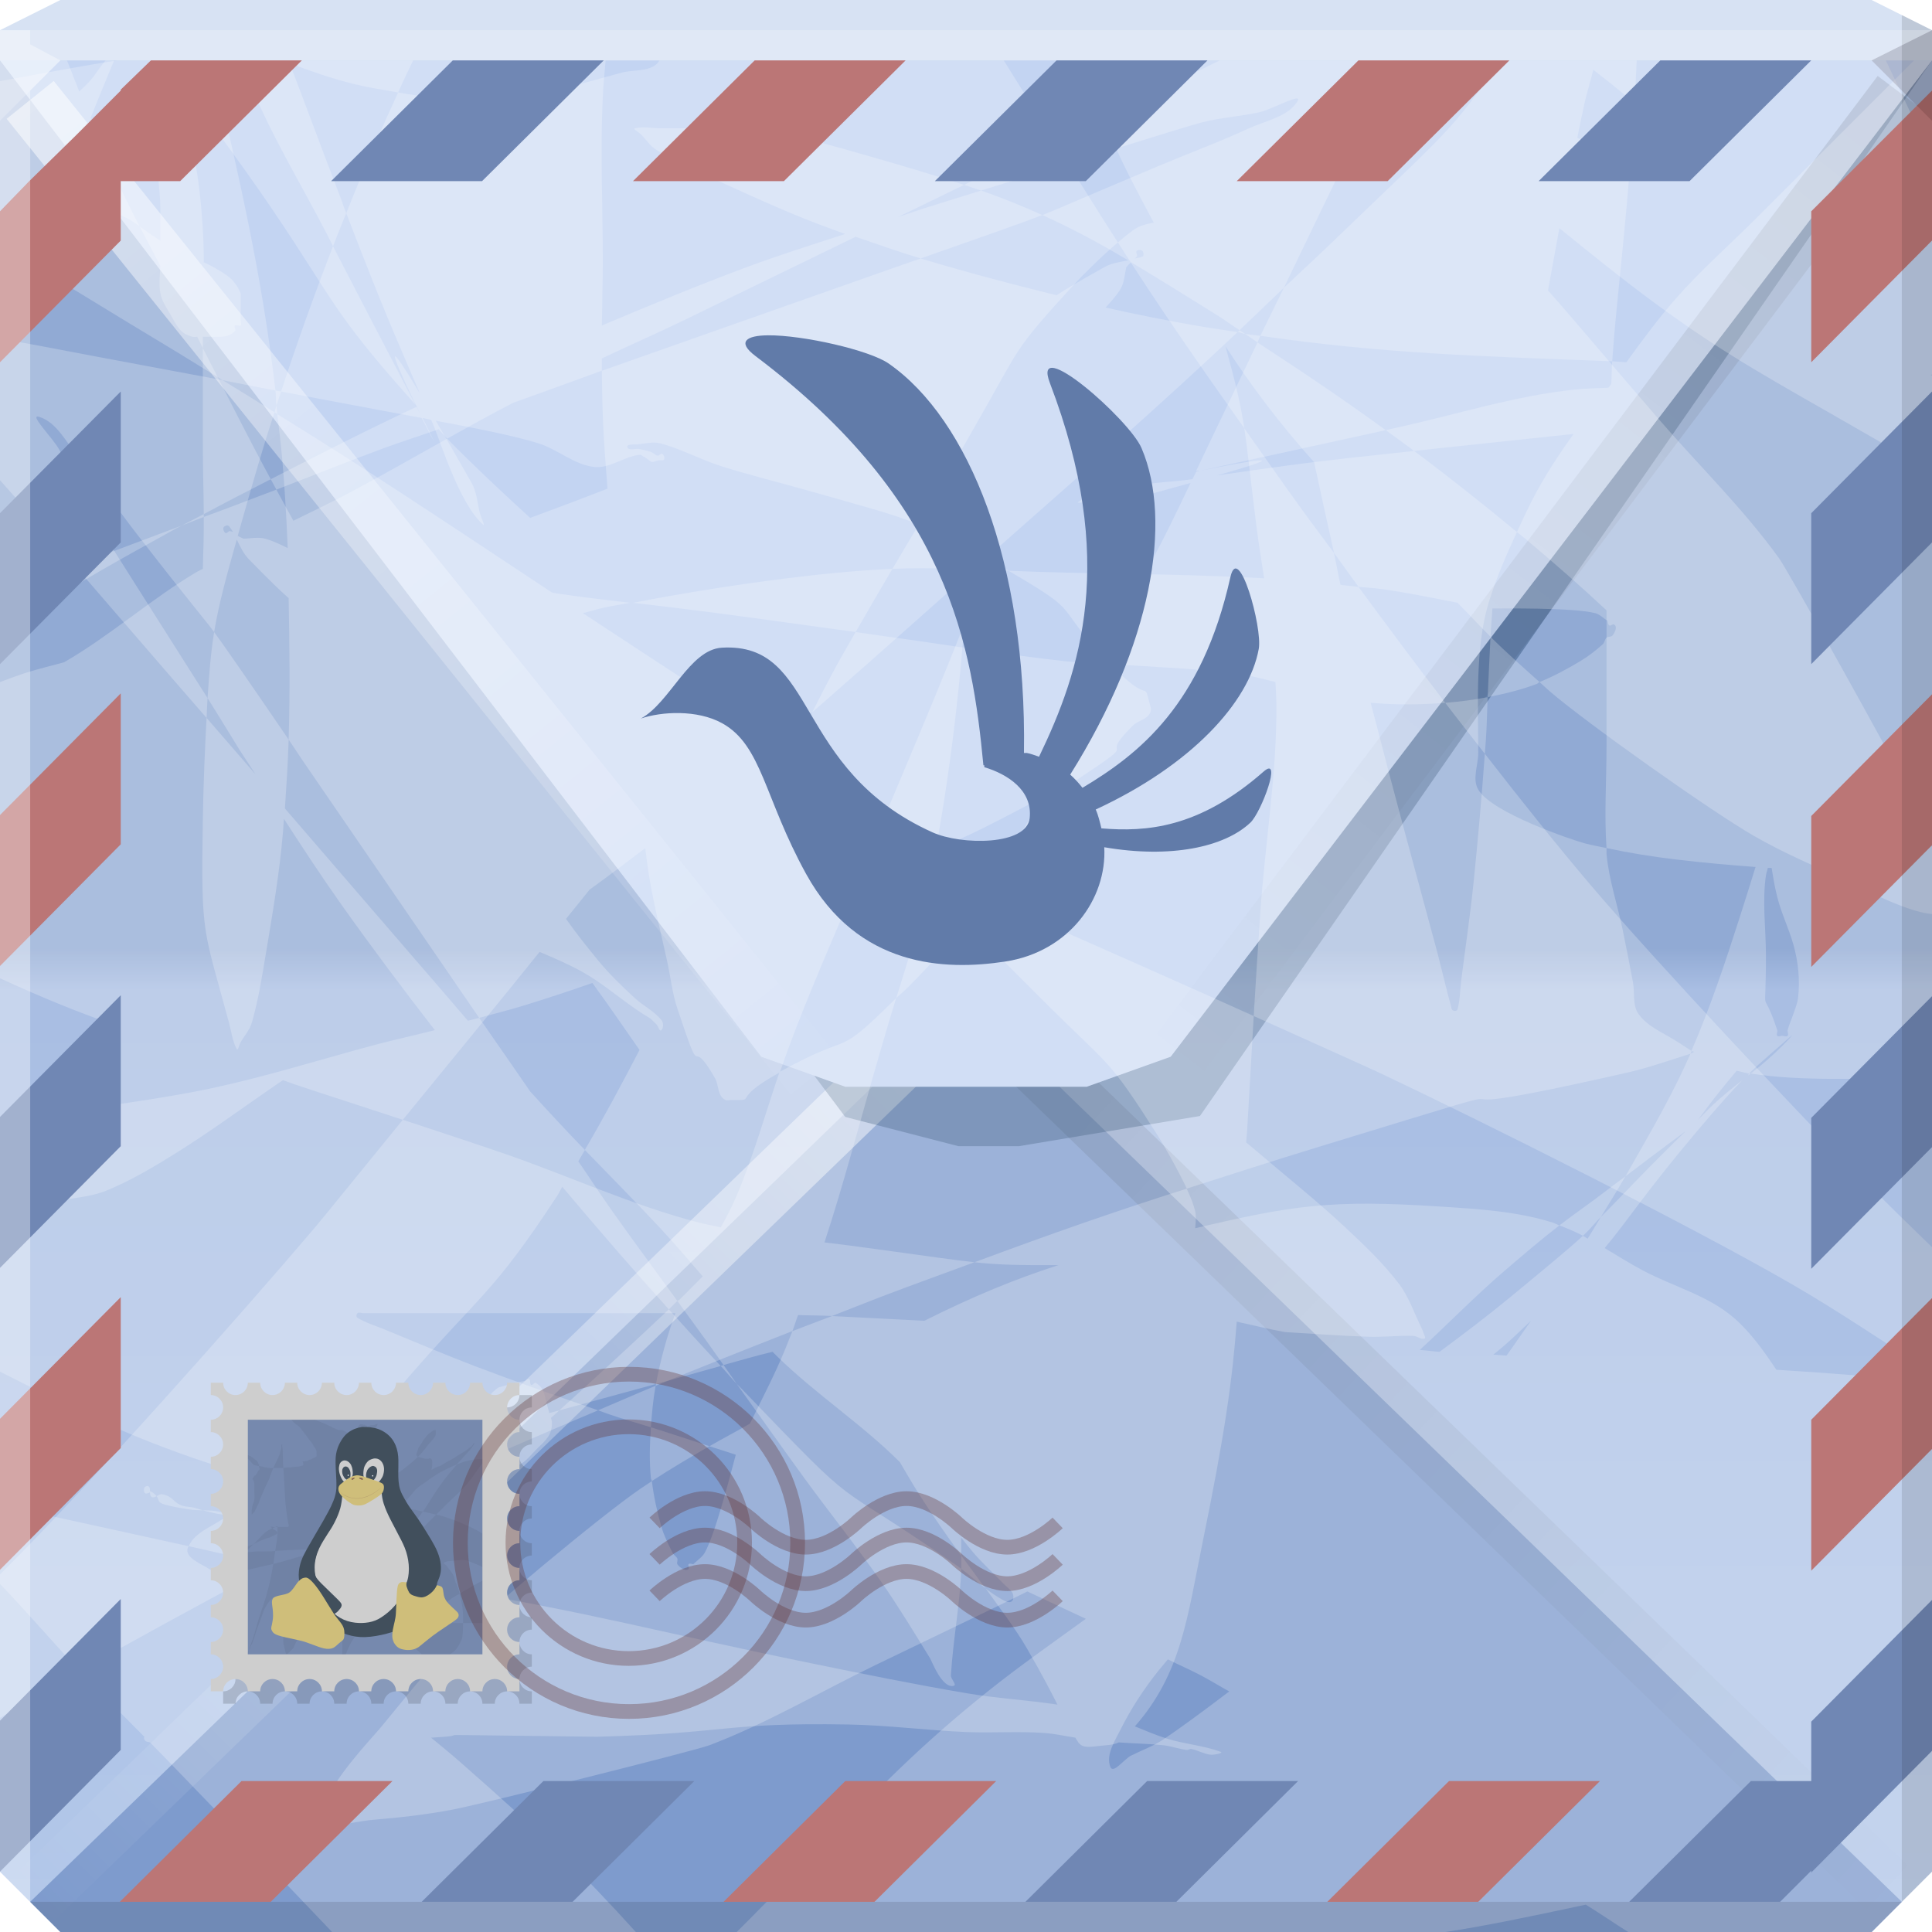 <?xml version="1.0" encoding="UTF-8" standalone="no"?>
<!-- Created with Inkscape (http://www.inkscape.org/) -->

<svg
   xmlns:dc="http://purl.org/dc/elements/1.1/"
   xmlns:cc="http://creativecommons.org/ns#"
   xmlns:rdf="http://www.w3.org/1999/02/22-rdf-syntax-ns#"
   xmlns:svg="http://www.w3.org/2000/svg"
   xmlns="http://www.w3.org/2000/svg"
   xmlns:xlink="http://www.w3.org/1999/xlink"
   xmlns:sodipodi="http://sodipodi.sourceforge.net/DTD/sodipodi-0.dtd"
   xmlns:inkscape="http://www.inkscape.org/namespaces/inkscape"
   width="64"
   height="64"
   id="svg13094"
   version="1.1"
   inkscape:version="0.48.4 r9939"
   sodipodi:docname="icedove.svg">
  <sodipodi:namedview
     id="base"
     pagecolor="#ffffff"
     bordercolor="#666666"
     borderopacity="1.0"
     inkscape:pageopacity="0"
     inkscape:pageshadow="2"
     inkscape:zoom="8"
     inkscape:cx="41.319733"
     inkscape:cy="38.267077"
     inkscape:document-units="px"
     inkscape:current-layer="svg13094"
     showgrid="false"
     inkscape:snap-bbox="true"
     inkscape:bbox-paths="true"
     inkscape:bbox-nodes="true"
     inkscape:snap-bbox-edge-midpoints="true"
     inkscape:snap-bbox-midpoints="true"
     inkscape:object-paths="true"
     inkscape:snap-intersection-paths="true"
     inkscape:object-nodes="true"
     inkscape:snap-smooth-nodes="true"
     inkscape:snap-midpoints="true"
     inkscape:snap-object-midpoints="true"
     inkscape:snap-center="true"
     showguides="false"
     inkscape:guide-bbox="true"
     inkscape:window-width="1920"
     inkscape:window-height="1017"
     inkscape:window-x="-5"
     inkscape:window-y="26"
     inkscape:window-maximized="1"
     inkscape:snap-global="true"
     fit-margin-top="0"
     fit-margin-left="0"
     fit-margin-right="0"
     fit-margin-bottom="0"
     showborder="true"
     inkscape:showpageshadow="false"
     inkscape:snap-page="true">
    <inkscape:grid
       type="xygrid"
       id="grid3075"
       empspacing="5"
       visible="true"
       enabled="true"
       snapvisiblegridlinesonly="true"
       originx="1.6362304e-08px"
       originy="18px" />
  </sodipodi:namedview>
  <defs
     id="defs13096">
    <inkscape:path-effect
       effect="skeletal"
       id="path-effect4172"
       is_visible="true"
       pattern="M 0,5 C 0,2.24 2.24,0 5,0 7.76,0 10,2.24 10,5 10,7.76 7.76,10 5,10 2.24,10 0,7.76 0,5 z"
       copytype="single_stretched"
       prop_scale="1"
       scale_y_rel="false"
       spacing="0"
       normal_offset="0"
       tang_offset="0"
       prop_units="false"
       vertical_pattern="false"
       fuse_tolerance="0" />
    <inkscape:path-effect
       effect="spiro"
       id="path-effect4170"
       is_visible="true" />
    <linearGradient
       id="linearGradient4664">
      <stop
         style="stop-color:#4f95cf;stop-opacity:1;"
         offset="0"
         id="stop4666" />
      <stop
         style="stop-color:#3c86c3;stop-opacity:0;"
         offset="1"
         id="stop4668" />
    </linearGradient>
    <linearGradient
       inkscape:collect="always"
       xlink:href="#linearGradient4664"
       id="linearGradient5066"
       gradientUnits="userSpaceOnUse"
       x1="53.75"
       y1="35.875"
       x2="52.312"
       y2="26"
       gradientTransform="matrix(0.703,0.068,-0.068,0.703,19.709,14.845)" />
    <linearGradient
       inkscape:collect="always"
       xlink:href="#linearGradient3979-8"
       id="linearGradient3973"
       x1="31"
       y1="33"
       x2="63"
       y2="63"
       gradientUnits="userSpaceOnUse" />
    <linearGradient
       id="linearGradient3979-8"
       inkscape:collect="always">
      <stop
         id="stop3981-4"
         offset="0"
         style="stop-color:#000000;stop-opacity:0.127" />
      <stop
         id="stop3983-8"
         offset="1"
         style="stop-color:#000000;stop-opacity:0" />
    </linearGradient>
    <linearGradient
       inkscape:collect="always"
       xlink:href="#linearGradient3967-2"
       id="linearGradient4062"
       gradientUnits="userSpaceOnUse"
       x1="31"
       y1="33"
       x2="1"
       y2="63" />
    <linearGradient
       inkscape:collect="always"
       id="linearGradient3967-2">
      <stop
         style="stop-color:#ffffff;stop-opacity:0.532"
         offset="0"
         id="stop3969-89" />
      <stop
         style="stop-color:#ffffff;stop-opacity:0;"
         offset="1"
         id="stop3971-69" />
    </linearGradient>
    <linearGradient
       y2="34"
       x2="37"
       y1="3"
       x1="61"
       gradientUnits="userSpaceOnUse"
       id="linearGradient4093"
       xlink:href="#linearGradient3979-3-3"
       inkscape:collect="always" />
    <linearGradient
       id="linearGradient3979-3-3"
       inkscape:collect="always">
      <stop
         id="stop3981-2-2"
         offset="0"
         style="stop-color:#000000;stop-opacity:0.127" />
      <stop
         id="stop3983-3-1"
         offset="1"
         style="stop-color:#000000;stop-opacity:0" />
    </linearGradient>
    <linearGradient
       inkscape:collect="always"
       xlink:href="#linearGradient3967-3"
       id="linearGradient4062-2"
       gradientUnits="userSpaceOnUse"
       x1="1.608"
       y1="2.392"
       x2="28.796"
       y2="36.1" />
    <linearGradient
       inkscape:collect="always"
       id="linearGradient3967-3">
      <stop
         style="stop-color:#ffffff;stop-opacity:0.532"
         offset="0"
         id="stop3969-8" />
      <stop
         style="stop-color:#ffffff;stop-opacity:0;"
         offset="1"
         id="stop3971-6" />
    </linearGradient>
    <linearGradient
       id="linearGradient5602-41-4">
      <stop
         id="stop5604-6-7"
         style="stop-color:#b2c7e9;stop-opacity:1"
         offset="0" />
      <stop
         offset="0.492"
         style="stop-color:#a9bee3;stop-opacity:1"
         id="stop4143" />
      <stop
         offset="0.514"
         style="stop-color:#91aad4;stop-opacity:1"
         id="stop4141" />
      <stop
         id="stop5606-8-7"
         style="stop-color:#91aad4;stop-opacity:1"
         offset="1" />
    </linearGradient>
    <linearGradient
       y2="0.588"
       x2="34.703"
       y1="64"
       x1="34.703"
       gradientUnits="userSpaceOnUse"
       id="linearGradient3110"
       xlink:href="#linearGradient5602-41-4"
       inkscape:collect="always" />
    <filter
       color-interpolation-filters="sRGB"
       id="filter19984-1-9-3"
       inkscape:collect="always">
      <feGaussianBlur
         id="feGaussianBlur19986-7-7-3"
         stdDeviation="0.079"
         inkscape:collect="always" />
    </filter>
    <filter
       id="filter19984-4-9-2-7"
       inkscape:collect="always"
       color-interpolation-filters="sRGB">
      <feGaussianBlur
         id="feGaussianBlur19986-6-9-5-6"
         stdDeviation="0.079"
         inkscape:collect="always" />
    </filter>
    <inkscape:path-effect
       fuse_tolerance="0"
       vertical_pattern="false"
       prop_units="false"
       tang_offset="0"
       normal_offset="0"
       spacing="0"
       scale_y_rel="false"
       prop_scale="0.1"
       copytype="single_stretched"
       pattern="m -280.693,-213.741 c 0,-2.76 2.24,-5 5,-5 2.76,0 5,2.24 5,5 0,2.76 -2.24,5 -5,5 -2.76,0 -5,-2.24 -5,-5 z"
       is_visible="true"
       id="path-effect4670-9-3-5"
       effect="skeletal" />
  </defs>
  <path
     style="color:#000000;fill:url(#linearGradient3110);fill-opacity:1;fill-rule:nonzero;stroke:none;stroke-width:2.286;marker:none;visibility:visible;display:inline;overflow:visible;enable-background:accumulate"
     d="m 0,2 0,32 0,28 2,2 30,0 30,0 2,-2 0,-28 0,-32 -32,0 z"
     id="path6498"
     inkscape:connector-curvature="0"
     sodipodi:nodetypes="ccccccccccc" />
  <g
     id="g4064">
    <g
       id="g4051">
      <path
         style="color:#000000;fill:#7e9bcd;fill-opacity:1;fill-rule:nonzero;stroke:none;stroke-width:2.286;marker:none;visibility:visible;display:inline;overflow:visible;enable-background:accumulate"
         d="M 1,63 32,33 63,63 62,64 2,64 z"
         id="path3043"
         inkscape:connector-curvature="0"
         sodipodi:nodetypes="cccccc" />
      <path
         style="color:#000000;fill:none;stroke:url(#linearGradient3973);stroke-width:2;stroke-miterlimit:4;stroke-dasharray:none;marker:none;visibility:visible;display:inline;overflow:visible;enable-background:accumulate"
         d="M 63,63 32,33"
         id="path3965"
         inkscape:connector-curvature="0"
         sodipodi:nodetypes="cc" />
      <path
         sodipodi:nodetypes="cc"
         inkscape:connector-curvature="0"
         id="path4060"
         d="M 1,63 32,33"
         style="color:#000000;fill:none;stroke:url(#linearGradient4062);stroke-width:2;stroke-miterlimit:4;stroke-dasharray:none;marker:none;visibility:visible;display:inline;overflow:visible;enable-background:accumulate" />
    </g>
    <g
       id="g3867">
      <path
         style="fill:#002851;fill-opacity:0.31;stroke:none"
         d="M 1.75,2 28,37 l 3.75,0.969 2,0 6,-1 L 64,2 32,2 z"
         id="path4027"
         inkscape:connector-curvature="0"
         sodipodi:nodetypes="cccccccc" />
      <path
         sodipodi:nodetypes="ccccccccc"
         inkscape:connector-curvature="0"
         id="path3119"
         d="M 0,1 0,2 25.219,35.006 28,36 36,36 38.781,35.006 64,2 64,1 z"
         style="fill:#c3d4f2;fill-opacity:1;stroke:none" />
      <path
         style="color:#000000;fill:none;stroke:url(#linearGradient4093);stroke-width:2;stroke-miterlimit:4;stroke-dasharray:none;marker:none;visibility:visible;display:inline;overflow:visible;enable-background:accumulate"
         d="M 63,3.117 39,35"
         id="path3965-0"
         inkscape:connector-curvature="0"
         sodipodi:nodetypes="cc" />
      <path
         sodipodi:nodetypes="cc"
         inkscape:connector-curvature="0"
         id="path4060-9"
         d="M 1,3.309 26.975,35.634"
         style="color:#000000;fill:none;stroke:url(#linearGradient4062-2);stroke-width:2;stroke-miterlimit:4;stroke-dasharray:none;marker:none;visibility:visible;display:inline;overflow:visible;enable-background:accumulate" />
    </g>
  </g>
  <g
     id="g4506"
     style="fill:#ffffff;fill-opacity:0.233">
    <path
       inkscape:connector-curvature="0"
       id="path4399"
       d="M 3.875,2 C 2.883,2.16 1.679,2.376 0,2.688 l 0,5.594 c 1.307,0.544 2.051,1.09 5.438,3.125 0.778,0.468 1.295,0.796 1.938,1.188 0.469,0.089 1.207,0.242 1.75,0.344 C 8.655,8.969 7.935,5.965 7.031,2 L 3.875,2 z m 5.25,10.938 c 0.019,0.16 0.013,0.337 0.031,0.5 C 9.206,13.282 9.261,13.126 9.312,12.969 9.253,12.958 9.183,12.948 9.125,12.938 z m 0.188,0.031 c 0.733,0.137 1.27,0.245 2.312,0.438 0.531,0.098 1.453,0.275 2.344,0.438 0.55,1.072 0.5,0.946 0.031,0 0.108,0.02 0.172,0.042 0.281,0.062 0.058,0.136 0.031,0.069 0.094,0.219 0.223,0.527 0.85,2.569 1.625,3.25 0.089,0.078 -0.063,-0.23 -0.094,-0.344 C 15.815,16.69 15.799,16.308 15.625,16 c -0.566,-1 -0.828,-1.445 -1.188,-2.062 1.264,0.236 2.581,0.49 3.406,0.75 0.641,0.202 1.176,0.708 1.844,0.781 0.527,0.058 1.003,-0.363 1.531,-0.406 0.484,0.279 0.262,0.276 0.594,0.188 0.057,-0.015 0.158,0.02 0.188,-0.031 0.029,-0.051 -0.011,-0.158 -0.062,-0.188 -0.051,-0.029 -0.099,0.074 -0.156,0.062 -0.082,-0.017 -0.14,-0.098 -0.219,-0.125 -0.125,-0.042 -0.246,-0.067 -0.375,-0.094 -0.129,-0.026 -0.372,0.065 -0.406,-0.062 -0.03,-0.114 0.226,-0.082 0.344,-0.094 0.242,-0.023 0.515,-0.093 0.75,-0.031 0.696,0.183 1.314,0.532 2,0.75 0.982,0.312 2.009,0.56 3,0.844 1.736,0.497 2.6,0.708 3.562,1.094 l 1.75,-3.062 C 33.875,11.39 33.463,11.732 35.625,9.375 35.802,9.182 36.454,8.521 37.031,8.031 36.319,6.919 35.556,5.696 34.594,4.156 33.858,2.978 33.663,2.661 33.25,2 L 32,2 21.844,2 c -0.021,0.027 -0.041,0.072 -0.062,0.094 -0.29,0.293 -0.789,0.206 -1.188,0.312 -1.486,0.398 -3.32,0.992 -4.875,0.938 C 14.875,3.314 14.021,3.207 13.188,3.062 c -0.58,1.261 -1.163,2.607 -1.719,4 1.22,3.163 1.464,3.694 2.438,5.969 C 12.458,10.602 13.219,12.292 13.938,13.75 13.511,12.918 12.776,11.533 11.031,8.156 10.403,9.785 9.827,11.396 9.312,12.969 z m 1.719,-4.812 C 11.173,7.79 11.324,7.425 11.469,7.062 11.309,6.648 11.375,6.784 11.156,6.219 10.625,4.844 10.124,3.469 9.594,2.094 c 0.697,0.264 1.402,0.51 2.125,0.688 0.488,0.12 0.972,0.195 1.469,0.281 C 13.239,2.951 13.292,2.829 13.344,2.719 13.456,2.478 13.574,2.24 13.688,2 L 8,2 c 0.052,0.148 0.1,0.29 0.156,0.438 0.708,1.857 1.775,3.578 2.688,5.344 0.123,0.239 0.071,0.15 0.188,0.375 z m 26,-0.125 c 1.378,2.152 2.584,3.897 4.188,6.156 -0.129,-0.847 -0.298,-1.525 -0.625,-2.719 0.824,1.269 1.72,2.48 2.938,3.844 0.237,1.116 0.499,2.277 0.656,3 0.274,0.375 0.523,0.732 0.812,1.125 0.226,0.026 0.421,0.033 0.656,0.062 0.88,0.112 1.753,0.3 2.625,0.469 0.369,0.368 0.724,0.757 1.094,1.125 0.014,-0.314 0.042,-0.624 0.062,-0.938 0.287,0.005 2.676,-0.036 3.406,0.156 0.161,0.042 0.262,0.167 0.406,0.25 0.015,0.057 0.011,0.127 0.062,0.156 0.051,0.029 0.105,-0.061 0.156,-0.031 0.149,0.086 -0.024,0.341 -0.062,0.375 -0.044,0.039 -0.143,0.023 -0.188,0.062 -0.062,0.055 -0.063,0.163 -0.125,0.219 -0.237,0.211 -0.478,0.399 -0.75,0.562 -0.433,0.26 -0.876,0.498 -1.344,0.688 0.114,0.102 0.228,0.213 0.344,0.312 1.199,1.032 5.315,3.953 6.75,4.781 1.013,0.585 2.096,1.036 3.156,1.531 0.344,0.161 1.896,0.994 2.75,1.062 l 0,-2.219 c -0.248,-0.652 -0.507,-1.311 -0.812,-1.938 -0.464,-0.952 -3.947,-7.204 -4.25,-7.625 -1.186,-1.646 -2.673,-3.089 -4,-4.625 -1.984,-2.297 -2.84,-3.334 -3.656,-4.25 0.127,-0.685 0.249,-1.378 0.375,-2.062 1.046,0.848 2.103,1.702 3.188,2.5 2.392,1.76 4.05,2.625 6.594,4.094 L 64,15.625 64,5.312 C 63.515,4.203 62.993,3.093 62.469,2 L 35.938,2 c 0.508,1.945 1.121,3.22 2.281,5.375 -0.18,0.036 -0.37,0.072 -0.531,0.156 -0.175,0.091 -0.406,0.287 -0.656,0.5 z M 51,22.594 c -0.548,-0.49 -1.104,-0.98 -1.625,-1.5 -0.03,0.669 -0.067,1.33 -0.094,2 0.558,-0.109 1.104,-0.24 1.625,-0.438 0.036,-0.013 0.059,-0.048 0.094,-0.062 z m -1.719,0.5 c -0.464,0.091 -0.933,0.15 -1.406,0.188 0.438,0.575 0.875,1.124 1.312,1.688 0.01,-0.135 0.022,-0.271 0.031,-0.406 0.035,-0.49 0.043,-0.977 0.062,-1.469 z m -0.094,1.875 c -0.103,1.426 -0.229,2.859 -0.375,4.281 -0.111,1.078 -0.27,2.144 -0.406,3.219 -0.04,0.315 -0.038,0.664 -0.125,0.969 -0.016,0.057 -0.105,0.061 -0.156,0.031 -0.051,-0.029 -0.047,-0.099 -0.062,-0.156 l -0.094,-0.344 -0.344,-1.375 -1.25,-4.625 c -0.551,-2.056 -0.695,-2.665 -0.969,-3.688 0.802,0.072 1.635,0.066 2.469,0 C 46.877,21.972 45.916,20.68 45,19.438 44.796,19.414 44.603,19.396 44.406,19.375 44.328,19.03 44.281,18.739 44.188,18.312 43.835,17.83 43.444,17.317 43.125,16.875 c -0.751,-1.04 -1.323,-1.865 -1.906,-2.688 0.102,0.668 0.186,1.527 0.406,3.281 0.071,0.567 0.167,1.121 0.25,1.688 -2.086,-0.117 -4.014,-0.134 -6.594,-0.188 -0.62,-0.013 -1.255,-0.037 -1.875,-0.062 2.628,1.535 1.328,0.968 3.375,3.094 1.451,0.096 2.904,0.143 4.344,0.344 0.379,0.053 0.753,0.156 1.125,0.25 0.013,0.24 0.029,0.478 0.031,0.719 0.023,2.311 -0.375,4.601 -0.531,6.906 -0.078,1.146 -0.152,2.291 -0.219,3.438 1.714,0.771 3.81,1.713 4.219,1.906 3.464,1.639 10.236,5.03 13.594,6.969 1.591,0.918 3.104,1.956 4.656,2.938 l 0,-4.156 c -0.691,-0.669 -1.388,-1.346 -2.062,-2.031 -2.477,-2.518 -7.077,-7.41 -9.25,-9.969 -1.072,-1.261 -2.283,-2.777 -3.5,-4.344 z m -7.656,8.688 C 38.924,32.483 37.089,31.673 35,30.75 35.071,30.242 35.157,29.715 35.281,29.219 35.456,28.521 35.758,27.865 36,27.188 c 0.266,-0.744 0.099,-0.388 0.344,-0.812 0.042,-0.072 0.197,-0.177 0.125,-0.219 -0.102,-0.059 -0.276,-0.003 -0.344,0.094 -0.217,0.308 -0.294,0.697 -0.469,1.031 -0.269,0.517 -0.535,1.058 -0.875,1.531 -0.341,0.475 -0.688,0.926 -1.062,1.375 -0.261,-0.114 -1.013,-0.439 -1.156,-0.5 -0.62,-0.509 -1.204,-1.017 -1.781,-1.469 1.078,-0.432 1.47,-0.604 3.406,-1.625 0.481,-0.253 1.015,-0.451 1.469,-0.75 2.395,-1.581 0.559,-0.508 1.875,-1.812 0.187,-0.185 0.532,-0.198 0.594,-0.5 0.012,-0.058 -0.016,-0.131 -0.031,-0.188 -0.246,-0.917 0.082,0.097 -1.281,-1.312 C 36.8,22.018 36.794,22.013 36.781,22 36.297,21.968 35.794,21.958 35.312,21.906 c -1.969,-0.213 -3.912,-0.545 -5.875,-0.812 -0.364,-0.05 -0.73,-0.106 -1.094,-0.156 -0.22,0.384 -0.445,0.768 -0.656,1.156 -0.503,0.924 -0.965,1.872 -1.438,2.812 -2.124,-1.462 -4.294,-2.848 -6.938,-4.594 0.239,-0.061 0.477,-0.135 0.719,-0.188 0.255,-0.056 0.566,-0.101 0.844,-0.156 -0.822,-0.097 -1.619,-0.187 -2.438,-0.312 -0.052,-0.008 -0.104,-0.023 -0.156,-0.031 -3.904,-2.587 -5.996,-3.986 -9.094,-5.906 0.049,0.46 0.113,0.914 0.156,1.406 0.08,0.899 0.146,1.941 0.188,3.031 -0.244,-0.121 -0.489,-0.241 -0.75,-0.312 -0.234,-0.064 -0.476,-0.004 -0.719,0 C 8.003,17.809 7.933,17.789 7.875,17.75 8.135,16.836 8.408,15.853 8.812,14.531 8.898,14.251 9.002,13.943 9.094,13.656 8.601,13.351 7.946,12.942 7.375,12.594 5.726,12.282 4.242,12.015 1.219,11.438 0.814,11.36 0.406,11.293 0,11.219 l 0,4.688 c 0.538,0.614 1.092,1.225 1.625,1.844 1.325,1.537 2.642,3.058 3.969,4.594 l 1.25,1.438 C 6.855,23.565 6.861,23.327 6.875,23.125 5.607,21.118 3.112,17.209 2.812,16.688 2.485,16.116 2.273,15.49 1.969,14.906 1.77,14.526 0.906,13.675 1.312,13.812 c 0.575,0.194 0.862,0.815 1.25,1.281 0.693,0.833 1.304,1.738 1.969,2.594 1.922,2.475 2.22,2.789 2.562,3.25 0.155,-0.936 0.426,-1.915 0.75,-3.062 0.116,0.238 0.224,0.47 0.406,0.656 0.647,0.662 1.037,1.043 1.312,1.281 0.031,1.569 0.049,3.158 0,4.688 0.373,0.546 0.196,0.306 0.781,1.156 l 5.531,8.062 c 0.485,-0.131 0.989,-0.259 1.469,-0.406 0.887,-0.272 1.612,-0.517 2.281,-0.75 0.535,0.727 1.044,1.481 1.562,2.219 -0.588,1.13 -1.19,2.254 -1.812,3.312 0.834,0.859 1.683,1.719 2.5,2.594 0.485,0.519 0.938,1.059 1.406,1.594 -0.264,0.258 -0.505,0.516 -0.781,0.781 -0.016,0.015 -0.046,0.016 -0.062,0.031 0.333,0.459 0.669,0.915 1,1.375 0.179,0.248 0.353,0.502 0.531,0.75 0.544,-0.15 1.076,-0.308 1.625,-0.438 0.052,0.052 0.103,0.105 0.156,0.156 1.274,1.245 2.802,2.241 4.062,3.5 0.216,0.365 0.427,0.736 0.656,1.094 0.434,0.678 0.901,1.349 1.375,2 0.006,-0.222 -0.004,-0.396 0,-0.594 0.134,0.169 0.266,0.337 0.406,0.5 0.31,0.36 0.67,0.69 1,1.031 0.092,0.095 0.209,0.171 0.281,0.281 0.077,0.117 0.084,0.479 -0.312,0.25 -0.202,-0.117 -0.379,-0.231 -0.562,-0.375 0.47,0.659 0.969,1.299 1.375,2 0.553,0.956 0.816,1.484 1,1.844 -0.998,-0.151 -2.004,-0.206 -3,-0.375 -1.741,-0.295 -3.458,-0.646 -5.188,-1 -4.98,-1.019 -7.234,-1.667 -12.031,-2.469 0.087,-0.099 0.294,-0.12 0.312,-0.25 0.546,-3.793 -0.833,1.731 -0.031,-2.188 0.034,-0.165 0.097,-0.311 0.156,-0.469 -1.024,0.941 -1.715,1.521 -3.062,2.531 -0.827,-0.1 -1.644,-0.227 -2.469,-0.344 0.14,0.115 0.281,0.254 0.438,0.344 0.255,0.147 0.547,0.185 0.812,0.312 0.15,0.072 0.295,0.163 0.438,0.25 -0.455,0.337 -0.794,0.619 -1.438,1.094 C 9.701,53.678 9.41,53.457 9.125,53.25 8.451,52.759 7.659,52.467 6.969,52 6.684,51.807 6.11,51.607 6.219,51.281 6.226,51.258 6.241,51.24 6.25,51.219 3.968,50.714 0.829,50.037 0,49.844 l 0,2.625 c 0.948,0.986 1.838,2.041 2.781,3.031 0.653,0.686 1.332,1.359 2,2.031 -0.029,0.051 0.008,0.134 0.062,0.156 0.04,0.016 0.084,0.017 0.125,0.031 0.367,0.37 0.731,0.75 1.094,1.125 1.449,1.497 2.872,2.995 4.312,4.5 C 10.584,63.563 10.793,63.779 11,64 l 10.062,0 c -1.795,-1.98 -2.941,-3.102 -5.812,-5.625 -0.316,-0.278 -0.644,-0.545 -0.969,-0.812 2.008,-0.112 -1.615,-0.111 5.5,-0.031 4.38,-0.115 4.171,-0.475 8.312,-0.406 1.304,0.022 2.603,0.194 3.906,0.25 0.857,0.036 1.738,-0.03 2.594,0.031 0.351,0.025 0.683,0.102 1.031,0.156 0.142,0.247 0.196,0.354 0.719,0.281 0.233,-0.032 0.512,-0.024 0.719,-0.125 0.494,0.038 0.976,0.042 1.469,0.094 0.262,0.028 0.52,0.125 0.781,0.156 0.059,0.007 0.099,-0.043 0.156,-0.031 0.208,0.043 0.414,0.162 0.625,0.188 0.117,0.014 0.454,-0.052 0.344,-0.094 -0.568,-0.213 -1.203,-0.255 -1.781,-0.438 -0.36,-0.113 -0.712,-0.264 -1.062,-0.406 1.548,-1.761 1.739,-3.627 2.25,-6.125 0.727,-3.554 0.975,-5.31 1.125,-7.281 0.524,0.116 1.068,0.248 1.594,0.344 0.93,0.056 1.85,0.125 2.781,0.156 0.486,0.016 0.983,-0.046 1.469,-0.031 0.132,0.004 0.248,0.128 0.375,0.094 0.057,-0.015 -0.016,-0.131 -0.031,-0.188 C 47.141,44.099 47.12,44.053 47.094,44 46.853,43.513 46.673,42.964 46.344,42.531 45.817,41.839 45.199,41.25 44.562,40.656 43.57,39.731 42.498,38.883 41.469,38 l -0.188,-0.156 c 0.009,-0.149 0.022,-0.22 0.031,-0.375 0.076,-1.271 0.145,-2.541 0.219,-3.812 z M 6.25,51.219 c 0.846,0.187 2.301,0.529 2.312,0.531 0.373,0.065 0.75,0.103 1.125,0.156 C 9.541,51.786 9.382,51.657 9.219,51.562 8.892,51.374 8.477,51.367 8.188,51.125 7.901,50.886 7.886,50.374 7.562,50.188 7.132,50.537 6.467,50.722 6.25,51.219 z M 7.562,50.188 C 7.308,50.04 7.022,50.039 6.719,50.031 7,50.106 7.274,50.179 7.562,50.188 z m 0,0 C 7.771,50.194 8.015,50.082 8.25,50 L 7.562,50.188 z M 6.719,50.031 C 6.617,50.004 6.509,49.959 6.406,49.938 6.277,49.911 6.156,49.917 6.031,49.875 5.729,49.773 5.762,49.579 5.375,49.5 5.309,49.486 5.254,49.527 5.188,49.562 5.289,49.687 5.184,49.762 5.469,49.844 5.722,49.916 5.99,49.956 6.25,50 c 0.15,0.025 0.312,0.027 0.469,0.031 z M 5.188,49.562 C 5.154,49.521 5.099,49.463 5,49.406 c -0.008,-0.004 -0.023,-7.08e-4 -0.031,0 C 4.968,49.35 4.97,49.287 4.938,49.25 4.898,49.206 4.811,49.23 4.781,49.281 c -0.029,0.051 -0.02,0.158 0.031,0.188 0.041,0.024 0.111,-0.02 0.156,-0.031 3.45e-4,0.067 0.011,0.127 0.062,0.156 0.043,0.025 0.107,-0.005 0.156,-0.031 z M 15.25,49.719 c 0.267,-0.245 0.642,-0.606 1,-0.938 0.324,-0.07 0.64,-0.109 0.938,-0.25 0.238,-0.113 0.407,-0.346 0.594,-0.531 0.3,-0.297 0.507,-0.454 0.5,-0.875 -8.92e-4,-0.053 -0.015,-0.106 -0.031,-0.156 0.093,-0.085 0.188,-0.166 0.281,-0.25 L 18.188,46.812 c -0.003,-0.01 0.003,-0.022 0,-0.031 L 18.094,46.438 C 18.026,46.184 18.019,45.968 17.75,45.812 17.699,45.783 17.645,45.904 17.594,45.875 17.543,45.846 17.582,45.717 17.531,45.688 17.48,45.658 17.432,45.735 17.375,45.75 l -0.188,0.031 c -0.108,0.029 -0.659,0.166 -0.688,0.188 -0.414,0.31 -0.5,0.586 -0.625,1.062 -0.055,0.21 -0.069,0.265 -0.094,0.375 -0.338,0.09 -0.669,0.201 -1,0.312 -1.828,0.615 -2.469,1.013 -3.812,1.812 0.642,0.13 1.24,0.218 1.625,0.219 0.648,7.8e-4 1.249,-0.332 1.875,-0.5 L 15.5,48.969 c -0.067,0.247 -0.16,0.51 -0.25,0.75 z m -4.281,-0.188 c -0.164,-0.033 -0.329,-0.087 -0.5,-0.125 -0.113,0.197 -0.216,0.406 -0.344,0.594 0.147,-0.082 0.293,-0.165 0.438,-0.25 0.171,-0.101 0.257,-0.13 0.406,-0.219 z M 10.125,50 C 9.896,50.127 9.678,50.25 9.469,50.406 9.374,50.477 9.709,50.37 9.812,50.312 9.928,50.249 10.016,50.169 10.094,50.062 10.107,50.044 10.112,50.019 10.125,50 z m 0.344,-0.594 c 0.364,-0.464 0.723,-0.917 1.094,-1.375 0.638,-0.788 1.274,-1.609 1.938,-2.375 2.411,-2.785 2.827,-2.787 4.969,-6.062 0.057,-0.086 0.1,-0.193 0.156,-0.281 1.156,1.373 2.342,2.745 3.531,4.062 0.096,-0.091 0.186,-0.19 0.281,-0.281 -0.741,-1.02 -1.493,-2.031 -2.219,-3.062 -0.363,-0.516 -0.704,-1.042 -1.062,-1.562 0.075,-0.125 0.144,-0.247 0.219,-0.375 -0.618,-0.636 -1.216,-1.282 -1.812,-1.938 C 17.355,35.853 17.146,35.553 16.938,35.25 L 15.875,33.719 c -0.123,0.033 -0.252,0.061 -0.375,0.094 -0.643,-0.755 -1.289,-1.499 -1.938,-2.25 L 9.438,26.781 C 9.487,26.054 9.537,25.309 9.562,24.5 8.388,22.778 7.384,21.328 7.094,20.938 6.98,21.622 6.931,22.33 6.875,23.125 c 0.337,0.533 1.049,1.698 1.062,1.719 0.175,0.271 0.356,0.54 0.531,0.812 l -1.625,-1.875 c -0.05,0.948 -0.102,2.016 -0.125,3.406 -0.064,3.9 0.024,3.543 0.875,6.719 0.076,0.285 0.107,0.586 0.25,0.844 0.04,0.073 0.083,-0.147 0.125,-0.219 0.125,-0.217 0.306,-0.416 0.375,-0.656 0.217,-0.76 0.339,-1.533 0.469,-2.312 0.221,-1.328 0.45,-2.658 0.562,-4 0.011,-0.132 0.021,-0.301 0.031,-0.438 0.624,0.962 1.243,1.909 1.906,2.844 1,1.409 2.034,2.791 3.094,4.156 -0.68,0.174 -1.353,0.318 -2.031,0.5 -1.764,0.473 -3.496,1.019 -5.281,1.406 -1.794,0.389 -3.631,0.585 -5.438,0.906 L 0,37.25 0,45.438 c 0.167,0.082 0.334,0.166 0.5,0.25 2.262,1.152 3.826,1.909 6.219,2.719 0.729,0.247 2.333,0.682 3.75,1 z M 22.156,43.375 c -1.194,1.13 -2.407,2.24 -3.625,3.344 L 21.625,45.875 c 0.753,-0.202 1.498,-0.417 2.25,-0.625 -0.572,-0.607 -1.132,-1.225 -1.719,-1.875 z M 23.875,45.25 c 0.18,0.191 0.354,0.409 0.531,0.594 -0.148,-0.206 -0.289,-0.419 -0.438,-0.625 -0.032,0.009 -0.062,0.022 -0.094,0.031 z m 0.531,0.594 c 0.739,1.03 1.473,2.069 2.219,3.094 0.856,1.177 1.764,2.304 2.594,3.5 0.563,0.812 1.075,1.66 1.594,2.5 0.056,0.091 0.397,1.009 0.781,0.906 C 31.708,55.813 31.493,55.618 31.5,55.5 31.571,54.319 31.801,53.151 31.844,51.969 31.772,51.914 31.699,51.864 31.625,51.812 27.2,48.741 28.784,50.388 24.562,46 24.514,45.949 24.455,45.895 24.406,45.844 z m 7.438,6.125 c 0.277,0.212 0.538,0.441 0.812,0.656 -0.039,-0.054 -0.087,-0.102 -0.125,-0.156 -0.222,-0.318 -0.459,-0.624 -0.688,-0.938 -0.004,0.152 0.005,0.243 0,0.406 -3.49e-4,0.01 3.76e-4,0.021 0,0.031 z m -22.75,-38.312 c 0.027,0.017 0.067,0.046 0.094,0.062 C 9.178,13.627 9.166,13.528 9.156,13.438 9.133,13.509 9.116,13.585 9.094,13.656 z m 19.25,7.281 c 0.403,-0.704 0.808,-1.394 1.219,-2.094 -2.368,0.094 -5.909,0.6 -8.594,1.125 0.853,0.1 1.711,0.201 2.562,0.312 1.6,0.21 3.214,0.437 4.812,0.656 z m 1.219,-2.094 c 1.281,-0.051 2.562,0.01 3.844,0.062 C 33.239,18.809 33.202,18.773 33,18.656 31.838,17.985 31.12,17.649 30.438,17.375 L 30.062,18 c -0.165,0.286 -0.333,0.559 -0.5,0.844 z M 52.781,2.312 c 0.846,0.654 1.649,1.328 2.094,1.719 0.297,0.261 0.519,0.579 0.781,0.875 C 55.831,5.103 56.399,5.342 56.188,5.5 55.844,5.757 55.327,5.555 54.906,5.469 54.154,5.315 53.391,5.09 52.688,4.781 52.576,4.733 52.379,4.623 52.25,4.562 52.333,4.166 52.41,3.77 52.5,3.375 52.57,3.068 52.696,2.657 52.781,2.312 z M 7.5,17.406 c 0.034,-0.011 0.076,0.008 0.094,0.031 0.046,0.059 0.087,0.123 0.125,0.188 C 7.69,17.611 7.655,17.604 7.625,17.594 7.569,17.575 7.52,17.686 7.469,17.656 7.418,17.627 7.377,17.52 7.406,17.469 7.421,17.443 7.466,17.417 7.5,17.406 z m 1.156,32.5 c -0.071,0.004 -0.147,0.044 -0.219,0.062 0.082,0.017 0.137,0.108 0.219,0.125 0.058,0.012 0.099,-0.047 0.156,-0.062 C 8.869,50.016 9.051,50.029 9,50 8.888,49.935 8.776,49.899 8.656,49.906 z"
       style="fill:#ffffff;fill-opacity:0.233;stroke:none" />
    <path
       inkscape:connector-curvature="0"
       id="path4401"
       d="m 0,2 0,8.438 C 0.597,9.257 1.219,7.983 1.938,6.406 1.994,6.518 2.013,6.671 2.125,6.719 5.647,8.228 0.672,5.461 4.25,7.25 4.385,7.318 4.501,7.413 4.625,7.5 3.995,6.293 3.624,5.461 3,3.906 3.256,3.269 3.518,2.634 3.781,2 L 3.5,2 C 3.317,2.202 3.178,2.449 3,2.656 2.885,2.79 2.752,2.909 2.625,3.031 2.497,2.708 2.376,2.401 2.219,2 L 0,2 z m 4.625,5.5 c 0.179,0.343 0.439,0.841 0.688,1.312 -0.017,0.311 -0.055,0.602 0,0.906 0.047,0.259 0.213,0.49 0.344,0.719 0.209,0.367 0.31,0.617 0.719,0.719 0.052,0.013 0.102,0.003 0.156,0 0.064,0.124 0.124,0.25 0.188,0.375 l 0,-0.375 0.344,0 c 0.263,0 0.499,0.032 0.719,-0.188 0.042,-0.042 -0.042,-0.146 0,-0.188 0.042,-0.042 0.146,0.042 0.188,0 0.042,-0.042 0,-0.097 0,-0.156 l 0,-0.188 c 0,-0.112 0.013,-0.686 0,-0.719 C 7.777,9.239 7.49,9.088 7.062,8.844 6.884,8.741 6.849,8.74 6.75,8.688 6.751,8.33 6.741,7.951 6.719,7.594 6.597,5.653 6.401,4.938 5.969,3.406 5.664,4.015 5.416,4.585 5.312,4.969 c -0.169,0.626 0,1.289 0,1.938 l 0,1.062 C 5.076,7.831 4.849,7.658 4.625,7.5 z M 5.969,3.406 C 6.035,3.274 6.116,3.137 6.188,3 6.032,2.844 5.864,2.697 5.719,2.531 5.758,2.688 5.801,2.844 5.844,3 c 0.049,0.177 0.081,0.25 0.125,0.406 z m -0.25,-0.875 C 5.673,2.35 5.621,2.177 5.562,2 l -0.125,0 c 0.005,0.048 0.024,0.096 0.031,0.125 0.032,0.128 0.105,0.241 0.188,0.344 0.018,0.023 0.043,0.04 0.062,0.062 z M 6.188,3 C 6.541,3.471 6.903,3.961 7.25,4.438 7.846,5.257 8.431,6.067 9,6.906 c 2.066,3.05 2.015,3.427 4.625,6.344 0.061,0.068 0.125,0.15 0.188,0.219 -1.629,0.763 -3.261,1.597 -4.844,2.406 0.062,0.114 0.125,0.23 0.188,0.344 1.187,-0.455 2.369,-0.937 3.562,-1.375 0.598,-0.219 1.212,-0.412 1.812,-0.625 0.098,0.101 0.181,0.211 0.281,0.312 0.723,-0.404 1.453,-0.805 2.188,-1.188 0.406,-0.143 0.813,-0.294 1.219,-0.438 l 1.719,-0.625 c -4.17e-4,-0.135 -3.52e-4,-0.271 0,-0.406 0.895,-0.426 1.795,-0.818 2.688,-1.25 L 28.344,7.844 C 29.033,8.079 29.727,8.329 30.5,8.562 32.416,7.892 34.086,7.301 34.531,7.125 33.907,6.843 33.246,6.569 32.5,6.312 31.909,6.496 30.617,6.899 30.594,6.906 30.312,6.997 30.032,7.097 29.75,7.188 L 31.938,6.125 C 31.026,5.827 29.983,5.513 28.625,5.125 24.874,4.053 25.194,4.25 21.906,4.25 c -0.295,0 -0.589,-0.071 -0.875,0 -0.081,0.02 0.129,0.129 0.188,0.188 0.177,0.177 0.317,0.403 0.531,0.531 0.678,0.407 1.405,0.735 2.125,1.062 1.226,0.557 2.421,1.106 3.688,1.562 C 27.695,7.642 27.862,7.702 28,7.75 c -1.088,0.353 -2.178,0.696 -3.25,1.094 -1.623,0.603 -3.216,1.266 -4.812,1.938 0.008,-0.709 0.031,-1.416 0.031,-2.125 0,-1.827 -0.088,-3.644 0,-5.469 C 19.988,2.791 20.028,2.395 20.062,2 L 6.719,2 C 6.527,2.34 6.364,2.663 6.188,3 z m 25.75,3.125 c 0.185,0.06 0.389,0.128 0.562,0.188 2.256,-0.702 6.698,-2.096 7.281,-2.25 0.637,-0.169 1.294,-0.201 1.938,-0.344 0.419,-0.093 1.488,-0.701 1.25,-0.344 -0.337,0.505 -1.043,0.621 -1.594,0.875 -0.984,0.454 -2.002,0.83 -3,1.25 -2.921,1.23 -3.303,1.412 -3.844,1.625 0.89,0.402 1.783,0.868 2.844,1.5 C 37.109,8.677 36.827,8.713 36.594,8.844 35.778,9.302 35.301,9.577 35,9.781 33.494,9.409 31.948,9 30.5,8.562 29.87,8.783 30.145,8.681 29.156,9.031 l -9.219,3.25 c 0.002,0.5 0.013,1 0.031,1.5 0.033,0.92 0.105,1.704 0.156,2.406 -0.852,0.333 -1.704,0.654 -2.562,0.969 -0.954,-0.873 -1.876,-1.736 -2.75,-2.625 -1.044,0.583 -2.102,1.188 -3.156,1.75 C 11.014,16.624 10.372,16.929 9.719,17.25 9.537,16.927 9.373,16.617 9.188,16.281 9.176,16.261 9.167,16.239 9.156,16.219 8.637,16.418 8.114,16.615 7.594,16.812 7.313,16.919 7.031,17.019 6.75,17.125 c 0.004,0.571 -0.013,1.148 -0.031,1.719 -0.059,0.034 -0.129,0.059 -0.188,0.094 -1.533,0.908 -2.864,2.109 -4.406,3 -0.414,0.116 -0.84,0.213 -1.25,0.344 C 0.58,22.375 0.291,22.488 0,22.594 l 0,9.812 C 1.403,33.052 2.588,33.53 3.75,33.938 3.5,34.418 3.231,34.887 3,35.375 2.705,36.259 2.396,37.109 2.125,38 c -0.141,0.465 -0.204,0.972 -0.344,1.438 -0.038,0.126 -0.188,0.212 -0.188,0.344 0,0.059 0.129,0 0.188,0 0.059,0 0.098,0.012 0.156,0 0.533,-0.107 1.091,-0.138 1.594,-0.344 0.805,-0.329 1.575,-0.789 2.312,-1.25 1.15,-0.719 2.224,-1.515 3.344,-2.281 l 0.188,-0.125 c 0.138,0.046 0.2,0.077 0.344,0.125 1.205,0.402 2.419,0.788 3.625,1.188 1.811,-2.218 3.094,-3.777 4.531,-5.562 0.469,0.199 0.962,0.409 1.406,0.656 0.629,0.349 1.159,0.809 1.75,1.219 0.65,0.45 0.372,0.185 0.719,0.531 0.059,0.059 0.097,0.246 0.156,0.188 0.083,-0.083 0.075,-0.253 0,-0.344 -0.242,-0.29 -0.597,-0.464 -0.875,-0.719 -0.43,-0.394 -0.849,-0.799 -1.219,-1.25 -0.366,-0.447 -0.73,-0.903 -1.062,-1.375 0.175,-0.22 0.686,-0.846 0.781,-0.969 0.652,-0.467 1.258,-0.934 1.844,-1.375 0.138,1.16 0.233,1.581 0.719,3.719 0.12,0.53 0.172,1.078 0.344,1.594 0.908,2.723 0.33,0.703 1.25,2.312 0.13,0.228 0.068,0.581 0.344,0.719 0.053,0.026 0.129,0 0.188,0 0.949,0 -0.121,0.046 1.594,-0.906 -0.463,1.365 -0.845,2.736 -1.406,4.062 -0.154,0.363 -0.338,0.718 -0.531,1.062 C 23.634,40.605 23.395,40.561 23.156,40.5 20.918,39.924 18.811,38.936 16.625,38.188 15.535,37.815 14.437,37.456 13.344,37.094 12.165,38.538 10.728,40.313 10.438,40.656 7.958,43.578 2.929,49.227 0.188,51.969 0.125,52.031 0.063,52.095 0,52.156 l 0,4.75 c 0.882,-0.528 1.762,-1.056 2.656,-1.562 3.073,-1.741 8.997,-4.938 12.031,-6.375 1.507,-0.714 3.282,-1.474 5.125,-2.25 -1.365,-0.473 -2.744,-0.955 -4.094,-1.469 -1.012,-0.386 -1.997,-0.809 -3,-1.219 -0.294,-0.12 -0.603,-0.212 -0.875,-0.375 -0.051,-0.03 -0.042,-0.115 0,-0.156 0.042,-0.042 0.129,0 0.188,0 l 0.344,0 1.406,0 4.781,0 c 2.129,0 2.754,-5.2e-4 3.812,0 -0.279,0.762 -0.505,1.577 -0.656,2.406 1.55,-0.636 3.072,-1.241 4.531,-1.812 0.072,-0.182 0.12,-0.355 0.188,-0.531 0.369,0.014 0.666,0.009 1.125,0.031 0.531,-0.205 1.107,-0.44 1.594,-0.625 1.208,-0.46 2.174,-0.803 3.125,-1.156 C 31.607,41.739 30.781,41.621 29,41.375 c -0.56,-0.077 -1.125,-0.153 -1.688,-0.219 0.649,-1.975 1.127,-3.845 1.844,-6.312 0.171,-0.59 0.348,-1.194 0.531,-1.781 -2.123,2.1 -1.27,1.015 -3.844,2.438 0.156,-0.459 0.325,-0.923 0.5,-1.375 0.715,-1.847 1.515,-3.642 2.281,-5.469 0.144,-0.343 0.293,-0.688 0.438,-1.031 -0.314,-0.312 -0.648,-0.632 -0.969,-0.938 -0.761,-0.723 -1.528,-1.427 -2.312,-2.125 1.951,-1.665 3.863,-3.379 6.219,-5.469 -0.003,0.238 0.011,0.481 0,0.719 -0.013,0.264 -0.043,0.589 -0.062,0.875 0.306,-0.767 0.605,-1.525 0.938,-2.281 C 32.898,18.355 32.915,18.301 32.938,18.25 36.444,15.152 38.346,13.493 41,11 40.538,10.928 40.086,10.867 39.594,10.781 38.704,10.626 37.69,10.429 36.625,10.188 c 0.178,-0.202 0.366,-0.395 0.5,-0.625 0.122,-0.21 0.129,-0.483 0.188,-0.719 0.054,-0.054 0.099,-0.105 0.156,-0.156 0.807,0.483 1.688,1.028 2.844,1.75 0.245,0.153 0.499,0.339 0.75,0.5 0.425,-0.4 0.981,-0.941 1.469,-1.406 C 43.257,8.022 43.911,6.673 45.25,3.906 45.556,3.274 45.856,2.635 46.156,2 l -5.75,0 C 39.958,2.222 39.513,2.439 39.062,2.656 37.235,3.538 35.42,4.429 33.594,5.312 L 31.938,6.125 z M 42.531,9.531 C 42.325,9.96 41.987,10.63 41.75,11.125 c 4.122,0.597 7.324,0.677 11.656,0.844 C 53.576,9.601 53.793,8.34 54.094,4.25 54.149,3.501 54.182,2.75 54.219,2 L 49.688,2 c -1.599,2.369 -1.731,2.33 -5.5,5.969 -0.656,0.634 -1.11,1.041 -1.656,1.562 z m 10.875,2.438 c -0.017,0.237 -0.015,0.485 -0.031,0.75 -0.031,0.042 -0.063,0.083 -0.094,0.125 -0.378,0.014 -0.748,0.024 -1.125,0.062 -1.977,0.204 -3.902,0.825 -5.844,1.25 -0.262,0.057 -0.16,0.04 -0.406,0.094 0.313,0.229 0.628,0.456 0.938,0.688 0.438,-0.047 0.281,-0.03 0.875,-0.094 1.469,-0.157 2.937,-0.312 4.406,-0.469 -0.44,0.612 -0.856,1.247 -1.219,1.906 -0.241,0.438 -0.446,0.889 -0.656,1.344 0.099,0.083 0.215,0.168 0.312,0.25 0.915,0.769 1.791,1.536 2.656,2.344 8.79e-4,0.157 0,0.312 0,0.469 l 0,4.062 c 0,1.116 -0.078,2.231 0,3.344 0.756,0.161 1.514,0.284 2.281,0.375 1.056,0.126 1.903,0.194 2.656,0.25 -0.173,0.565 -0.351,1.125 -0.531,1.688 -0.474,1.482 -0.975,2.979 -1.594,4.406 0.027,0.017 0.067,0.014 0.094,0.031 -0.044,0.013 -0.081,0.049 -0.125,0.062 -0.552,1.258 -1.225,2.432 -1.906,3.625 -0.097,0.17 -0.158,0.279 -0.25,0.438 1.187,-0.905 1.765,-1.326 2,-1.5 -1.412,1.37 -2.046,2.083 -2.812,2.844 -0.15,0.244 -0.296,0.497 -0.438,0.719 -0.053,-0.029 -0.103,-0.066 -0.156,-0.094 -0.54,0.494 -1.281,1.101 -2.406,2.031 -0.764,0.631 -1.547,1.222 -2.344,1.812 -0.219,-0.013 -0.437,-0.05 -0.656,-0.062 0.948,-0.871 1.835,-1.787 2.812,-2.625 0.592,-0.507 1.195,-1.023 1.812,-1.5 -0.075,-0.028 -0.142,-0.07 -0.219,-0.094 -1.192,-0.376 -2.471,-0.45 -3.719,-0.531 -3.628,-0.237 -4.913,-0.041 -8.125,0.719 0.012,-0.184 0.04,-0.384 0,-0.562 -0.042,-0.191 -0.142,-0.456 -0.281,-0.75 -2.448,0.778 -4.431,1.473 -7.031,2.438 0.836,0.091 1.541,0.101 2.781,0.094 -1.434,0.464 -2.818,1.03 -4.438,1.844 -1.129,-0.06 -2.325,-0.121 -3.062,-0.156 -0.436,0.168 -0.854,0.321 -1.312,0.5 -0.086,0.217 -0.157,0.399 -0.25,0.625 -0.338,0.826 -0.766,1.635 -1.156,2.438 -0.447,0.259 -0.897,0.491 -1.344,0.75 0.291,0.092 0.586,0.183 0.875,0.281 -0.071,0.239 -0.653,2.588 -1.031,3.25 -0.083,0.145 -0.257,0.257 -0.375,0.375 -0.059,0 -0.115,-0.042 -0.156,0 -0.042,0.042 0.042,0.115 0,0.156 -0.122,0.122 -0.352,-0.11 -0.375,-0.156 -0.026,-0.053 0.026,-0.135 0,-0.188 -0.037,-0.075 -0.119,-0.113 -0.156,-0.188 -0.142,-0.284 -0.288,-0.57 -0.375,-0.875 -0.14,-0.491 -0.251,-0.993 -0.312,-1.5 -0.128,0.084 -0.249,0.164 -0.375,0.25 -1.307,0.891 -5.203,4.141 -6.375,5.312 -0.827,0.827 -1.529,1.761 -2.281,2.656 -0.253,0.301 -1.553,1.671 -1.781,2.469 -0.296,1.036 0.714,0.605 1.594,0.531 0.889,-0.074 1.781,-0.174 2.656,-0.344 1.039,-0.202 7.984,-1.941 8.469,-2.125 1.897,-0.72 3.673,-1.772 5.5,-2.656 2.711,-1.312 3.941,-1.89 5.031,-2.438 0.642,0.306 1.295,0.601 1.938,0.906 -1.095,0.795 -2.194,1.561 -3.25,2.406 -2.319,1.855 -3.61,3.235 -5.688,5.312 L 24.75,63.656 C 24.635,63.771 24.52,63.884 24.406,64 L 32,64 47.875,64 c 1.262,-0.192 2.518,-0.448 4.656,-0.906 0.473,0.29 0.936,0.612 1.406,0.906 L 62,64 64,62 64,45.781 C 62.272,45.619 60.556,45.48 58.844,45.375 58.428,44.754 57.997,44.141 57.438,43.656 c -0.857,-0.742 -1.998,-1.032 -3,-1.562 -0.435,-0.23 -0.857,-0.495 -1.281,-0.75 0.788,-0.941 1.333,-1.825 3.062,-3.875 0.741,-0.878 1.144,-1.323 1.5,-1.688 -0.33,0.261 -0.661,0.526 -0.969,0.812 -0.235,0.219 -0.302,0.311 -0.5,0.5 0.157,-0.196 0.387,-0.561 1.281,-1.625 0.133,0.029 0.266,0.07 0.406,0.094 0.355,-0.346 0.884,-0.792 1.438,-1.281 -0.101,0.134 -0.225,0.256 -0.344,0.375 -0.328,0.328 -0.667,0.617 -1.031,0.906 1.642,0.262 3.679,0.156 5.094,0.156 0.3,0 0.606,0.024 0.906,0.031 L 64,34 64,12.438 c -0.027,-0.001 1.84e-4,0.001 -0.031,0 0.004,-0.009 -0.004,-0.022 0,-0.031 0.011,6.8e-4 0.021,-6.56e-4 0.031,0 L 64,2 63.406,2 60.812,4.594 58.156,7.25 C 57.272,8.134 56.323,8.966 55.5,9.906 54.916,10.573 54.397,11.283 53.875,12 53.712,11.993 53.566,11.975 53.406,11.969 z M 58,35.562 c -0.02,-0.003 -0.043,0.003 -0.062,0 -0.014,0.014 -0.017,0.049 -0.031,0.062 C 57.936,35.602 57.971,35.586 58,35.562 z m -36.406,13.5 c 0.622,-0.407 1.262,-0.783 1.906,-1.156 -0.645,-0.204 -1.291,-0.424 -1.938,-0.625 -0.039,0.568 -0.056,1.133 0,1.688 0.003,0.032 0.027,0.062 0.031,0.094 z M 21.562,47.281 c 0.032,-0.462 0.073,-0.918 0.156,-1.375 -0.65,0.267 -1.266,0.543 -1.906,0.812 0.115,0.04 0.229,0.085 0.344,0.125 0.463,0.16 0.938,0.292 1.406,0.438 z m 17.75,-7.906 c 1.249,-0.397 2.626,-0.85 4.344,-1.375 9.864,-3.014 1.199,-0.412 10.25,-2.469 0.71,-0.161 1.399,-0.409 2.094,-0.625 0.009,-0.021 0.022,-0.041 0.031,-0.062 0.004,-0.009 -0.004,-0.022 0,-0.031 -0.175,-0.115 -0.356,-0.234 -0.531,-0.344 -0.43,-0.269 -0.921,-0.465 -1.219,-0.875 -0.211,-0.29 -0.121,-0.71 -0.188,-1.062 -0.111,-0.591 -0.221,-1.162 -0.344,-1.75 -0.172,-0.826 -0.457,-1.66 -0.531,-2.5 -0.005,-0.063 0.004,-0.125 0,-0.188 C 52.98,28.043 52.736,28 52.5,27.938 c -0.414,-0.11 -3.082,-1.01 -3.531,-1.781 -0.208,-0.356 0,-0.806 0,-1.219 0,-1.538 -0.111,-3.48 0.344,-4.969 0.247,-0.809 0.581,-1.574 0.938,-2.344 -1.059,-0.879 -2.216,-1.798 -3.406,-2.688 -3.464,0.37 -3.884,0.434 -6.531,0.812 2.834,-0.798 1.046,-0.475 -0.562,-0.156 -0.105,0.021 -0.025,0.011 -0.125,0.031 -0.046,0.096 -0.078,0.152 -0.125,0.25 -0.153,0.021 -0.081,0.008 -0.25,0.031 -0.567,0.079 -2.673,0.147 -3.531,0.719 -0.098,0.065 0.226,0 0.344,0 0.354,0 0.72,0.089 1.062,0 1.124,-0.291 1.62,-0.436 2.312,-0.625 -0.558,1.165 -1.127,2.36 -1.594,3.094 -0.361,0.567 -1.006,0.968 -1.25,1.594 -0.192,0.494 0.095,1.072 0,1.594 -0.395,0.395 -0.344,0.188 -0.344,0.531 0,0.059 -0.042,0.146 0,0.188 0.042,0.042 0.115,0.042 0.156,0 0.042,-0.042 -0.026,-0.135 0,-0.188 0.037,-0.075 0.141,-0.118 0.188,-0.188 0.073,-0.11 0.129,-0.226 0.188,-0.344 0.059,-0.118 0.024,-0.344 0.156,-0.344 0.118,0 0.019,0.228 0,0.344 -0.04,0.24 -0.036,0.508 -0.156,0.719 -0.357,0.625 -0.862,1.144 -1.25,1.75 -0.556,0.868 -1.063,1.772 -1.594,2.656 -0.929,1.548 -1.347,2.327 -1.969,3.156 l 2.5,2.5 c 2.386,2.386 2.189,1.896 3.906,4.594 0.141,0.221 0.613,1.033 0.938,1.719 z m -7.344,-8.812 -0.5,-0.5 C 31.228,29.822 30.989,29.586 30.75,29.344 c -0.284,1.256 -0.678,2.489 -1.062,3.719 0.146,-0.144 0.198,-0.166 0.375,-0.344 0.95,-0.95 1.465,-1.568 1.906,-2.156 z M 30.75,29.344 c 0.527,-2.334 1.003,-5.918 1.188,-8.656 -0.33,0.829 -0.659,1.645 -1,2.469 -0.615,1.487 -1.251,2.986 -1.875,4.469 0.567,0.564 1.126,1.149 1.688,1.719 z m 9,-13.75 c 0.912,-0.196 2.435,-0.53 6.156,-1.344 -1.421,-1.037 -2.853,-1.995 -4.25,-2.906 -0.319,0.667 -0.55,1.149 -1,2.094 -0.233,0.49 -0.642,1.333 -1.031,2.156 0.017,-0.004 0.107,0.004 0.125,0 z m 1.906,-4.25 c 0.033,-0.068 0.062,-0.152 0.094,-0.219 -0.161,-0.023 -0.336,-0.038 -0.5,-0.062 0.138,0.089 0.267,0.19 0.406,0.281 z M 41.25,11.062 C 41.187,11.022 41.125,10.978 41.062,10.938 41.044,10.955 41.018,10.983 41,11 c 0.083,0.013 0.167,0.05 0.25,0.062 z m 10.406,29.531 c 0.268,0.099 0.527,0.21 0.781,0.344 0.263,-0.241 0.401,-0.434 0.594,-0.625 0.247,-0.403 0.526,-0.85 0.812,-1.344 -0.246,0.188 -0.311,0.224 -0.625,0.469 -0.51,0.397 -1.051,0.761 -1.562,1.156 z M 6.75,17.125 c -2.29e-4,-0.031 2.625e-4,-0.063 0,-0.094 -0.235,0.127 -0.49,0.249 -0.719,0.375 C 6.272,17.315 6.509,17.216 6.75,17.125 z M 6.031,17.406 C 4.843,17.855 3.654,18.294 2.469,18.75 1.645,19.067 0.821,19.393 0,19.719 L 0,21.438 C 1.885,19.741 1.494,19.9 5.844,17.5 5.903,17.468 5.972,17.439 6.031,17.406 z M 6.75,17.031 C 7.474,16.642 8.201,16.268 8.969,15.875 8.193,14.441 7.463,12.982 6.719,11.531 l 0,3.156 c 0,0.788 0.025,1.555 0.031,2.344 z m 31,-8.75 c 0.034,0 0.073,0.01 0.094,0.031 0.042,0.042 0.054,0.164 0,0.188 -0.079,0.034 -0.167,0.041 -0.25,0.062 0.02,-0.023 0.046,-0.037 0.062,-0.062 0.033,-0.049 -0.042,-0.146 0,-0.188 C 37.677,8.292 37.716,8.281 37.75,8.281 z M 58.562,28.75 c 0.043,0.003 0.083,-0.003 0.125,0 0.049,0.287 0.085,0.559 0.188,0.969 0.136,0.542 0.378,1.025 0.531,1.562 0.16,0.56 0.229,1.197 0.156,1.781 -0.023,0.185 -0.097,0.354 -0.156,0.531 -0.059,0.177 -0.142,0.35 -0.188,0.531 -0.014,0.057 0.042,0.146 0,0.188 -0.042,0.042 -0.129,0 -0.188,0 -0.059,0 -0.115,0.042 -0.156,0 -0.042,-0.042 0.019,-0.132 0,-0.188 -0.551,-1.652 -0.375,-0.1 -0.375,-2.469 0,-0.884 -0.129,-1.782 0,-2.656 0.013,-0.085 0.047,-0.165 0.062,-0.25 z m -7.844,15 c -0.253,0.352 -0.516,0.745 -0.812,1.156 -0.146,-0.008 -0.292,-0.023 -0.438,-0.031 0.127,-0.105 0.251,-0.204 0.375,-0.312 0.393,-0.344 0.566,-0.532 0.875,-0.812 z M 38.688,54.969 c 0.362,0.183 0.735,0.342 1.094,0.531 0.274,0.144 0.632,0.363 0.938,0.531 -0.861,0.657 -1.689,1.261 -2.188,1.594 -0.329,0.219 -0.709,0.354 -1.062,0.531 -0.236,0.118 -0.59,0.62 -0.688,0.375 -0.159,-0.398 0.152,-0.866 0.344,-1.25 0.344,-0.687 0.77,-1.338 1.25,-1.938 0.076,-0.095 0.221,-0.266 0.312,-0.375 z"
       style="fill:#ffffff;fill-opacity:0.233;stroke:none" />
  </g>
  <path
     style="color:#000000;fill:#d7e2f3;fill-opacity:1;fill-rule:nonzero;stroke:none;marker:none;visibility:visible;display:inline;overflow:visible;enable-background:accumulate"
     d="M 2,0 0,1 0,2 32,2 64,2 64,1 62,0 32,0 z"
     id="path6502"
     inkscape:connector-curvature="0"
     sodipodi:nodetypes="ccccccccc" />
  <path
     inkscape:connector-curvature="0"
     style="color:#000000;fill:#7087b4;fill-opacity:1;fill-rule:nonzero;stroke:none;stroke-width:2;marker:none;visibility:visible;display:inline;overflow:visible;enable-background:accumulate"
     d="m 15,2 -4.031,4 5,0 L 20,2 15,2 z m 20,0 -4.031,4 5,0 L 40,2 35,2 z m 20,0 -4.031,4 5,0 L 60,2 55,2 z M 4,12.969 0,17 l 0,5 4,-4.031 0,-5 z m 60,0 L 60,17 l 0,5 4,-4.031 0,-5 z m -60,20 L 0,37 l 0,5 4,-4.031 0,-5 z M 64,33 l -4,4.031 0,5 L 64,38 64,33 z M 4,52.969 0,57 l 0,5 4,-4.031 0,-5 z M 64,53 60,57.031 60,59 l -2,0 -4.031,4 5,0 L 60,61.969 60,62.031 64,58 64,53 z m -46,6 -4.031,4 5,0 L 23,59 18,59 z m 20,0 -4.031,4 5,0 L 43,59 38,59 z"
     id="rect4177" />
  <path
     inkscape:connector-curvature="0"
     style="color:#000000;fill:#bb7676;fill-opacity:1;fill-rule:nonzero;stroke:none;stroke-width:2;marker:none;visibility:visible;display:inline;overflow:visible;enable-background:accumulate"
     d="M 5,2 4,2.969 4,3 2.5,4.5 0.969,6 0,7 0,12 4,7.969 4,6 5.969,6 10,2 5,2 z m 20,0 -4.031,4 5,0 L 30,2 25,2 z m 20,0 -4.031,4 5,0 L 50,2 45,2 z M 64,3 60,7 60,12 64,7.969 64,3 z M 4,22.969 0,27 l 0,5 4,-4.031 0,-5 z M 64,23 l -4,4.031 0,5 L 64,28 64,23 z M 4,42.969 0,47 l 0,5 4,-4.031 0,-5 z M 64,43 l -4,4.031 0,5 L 64,48 64,43 z m -56,16 -4.031,4 5,0 L 13,59 8,59 z m 20,0 -4.031,4 5,0 L 33,59 28,59 z m 20,0 -4.031,4 5,0 L 53,59 48,59 z"
     id="rect4189" />
  <g
     id="g3714">
    <g
       id="g4520-3-6"
       transform="matrix(0.409,0,0,0.409,26.615,21.673)">
      <path
         inkscape:connector-curvature="0"
         style="color:#000000;fill:#cecece;fill-opacity:1;fill-rule:nonzero;stroke:none;stroke-width:2;marker:none;visibility:visible;display:inline;overflow:visible;enable-background:accumulate"
         d="m -48,59 0,1 c 0.552,0 1,0.448 1,1 0,0.552 -0.448,1 -1,1 l 0,1 c 0.552,0 1,0.448 1,1 0,0.552 -0.448,1 -1,1 l 0,1 c 0.552,0 1,0.448 1,1 0,0.552 -0.448,1 -1,1 l 0,1 c 0.552,0 1,0.448 1,1 0,0.552 -0.448,1 -1,1 l 0,1 c 0.552,0 1,0.448 1,1 0,0.552 -0.448,1 -1,1 l 0,1 c 0.552,0 1,0.448 1,1 0,0.552 -0.448,1 -1,1 l 0,1 c 0.552,0 1,0.448 1,1 0,0.552 -0.448,1 -1,1 l 0,1 c 0.552,0 1,0.448 1,1 0,0.552 -0.448,1 -1,1 l 0,1 1,0 c 0,-0.552 0.448,-1 1,-1 0.552,0 1,0.448 1,1 l 1,0 c 0,-0.552 0.448,-1 1,-1 0.552,0 1,0.448 1,1 l 1,0 c 0,-0.552 0.448,-1 1,-1 0.552,0 1,0.448 1,1 l 1,0 c 0,-0.552 0.448,-1 1,-1 0.552,0 1,0.448 1,1 l 1,0 c 0,-0.552 0.448,-1 1,-1 0.552,0 1,0.448 1,1 l 1,0 c 0,-0.552 0.448,-1 1,-1 0.552,0 1,0.448 1,1 l 1,0 c 0,-0.552 0.448,-1 1,-1 0.552,0 1,0.448 1,1 l 1,0 c 0,-0.552 0.448,-1 1,-1 0.552,0 1,0.448 1,1 l 1,0 0,-1 c -0.552,0 -1,-0.448 -1,-1 0,-0.552 0.448,-1 1,-1 l 0,-1 c -0.552,0 -1,-0.448 -1,-1 0,-0.552 0.448,-1 1,-1 l 0,-1 c -0.552,0 -1,-0.448 -1,-1 0,-0.552 0.448,-1 1,-1 l 0,-1 c -0.552,0 -1,-0.448 -1,-1 0,-0.552 0.448,-1 1,-1 l 0,-1 c -0.552,0 -1,-0.448 -1,-1 0,-0.552 0.448,-1 1,-1 l 0,-1 c -0.552,0 -1,-0.448 -1,-1 0,-0.552 0.448,-1 1,-1 l 0,-1 c -0.552,0 -1,-0.448 -1,-1 0,-0.552 0.448,-1 1,-1 l 0,-1 c -0.552,0 -1,-0.448 -1,-1 0,-0.552 0.448,-1 1,-1 l 0,-1 -1,0 c 0,0.552 -0.448,1 -1,1 -0.552,0 -1,-0.448 -1,-1 l -1,0 c 0,0.552 -0.448,1 -1,1 -0.552,0 -1,-0.448 -1,-1 l -1,0 c 0,0.552 -0.448,1 -1,1 -0.552,0 -1,-0.448 -1,-1 l -1,0 c 0,0.552 -0.448,1 -1,1 -0.552,0 -1,-0.448 -1,-1 l -1,0 c 0,0.552 -0.448,1 -1,1 -0.552,0 -1,-0.448 -1,-1 l -1,0 c 0,0.552 -0.448,1 -1,1 -0.552,0 -1,-0.448 -1,-1 l -1,0 c 0,0.552 -0.448,1 -1,1 -0.552,0 -1,-0.448 -1,-1 l -1,0 c 0,0.552 -0.448,1 -1,1 -0.552,0 -1,-0.448 -1,-1 l -1,0 z"
         id="path4604-4-7" />
      <path
         id="path4522-1-3"
         transform="translate(-81,51)"
         d="m 58,9 c 0,0.552 -0.448,1 -1,1 0,0.552 0.448,1 1,1 0,-0.552 0.448,-1 1,-1 l 0,-1 -1,0 z m 0,2 0,1 c -0.552,0 -1,0.448 -1,1 0,0.552 0.448,1 1,1 0,-0.552 0.448,-1 1,-1 l 0,-1 c -0.552,0 -1,-0.448 -1,-1 z m 0,3 0,1 c -0.552,0 -1,0.448 -1,1 0,0.552 0.448,1 1,1 0,-0.552 0.448,-1 1,-1 l 0,-1 c -0.552,0 -1,-0.448 -1,-1 z m 0,3 0,1 c -0.552,0 -1,0.448 -1,1 0,0.552 0.448,1 1,1 0,-0.552 0.448,-1 1,-1 l 0,-1 c -0.552,0 -1,-0.448 -1,-1 z m 0,3 0,1 c -0.552,0 -1,0.448 -1,1 0,0.552 0.448,1 1,1 0,-0.552 0.448,-1 1,-1 l 0,-1 c -0.552,0 -1,-0.448 -1,-1 z m 0,3 0,1 c -0.552,0 -1,0.448 -1,1 0,0.552 0.448,1 1,1 0,-0.552 0.448,-1 1,-1 l 0,-1 c -0.552,0 -1,-0.448 -1,-1 z m 0,3 0,1 c -0.552,0 -1,0.448 -1,1 0,0.552 0.448,1 1,1 0,-0.552 0.448,-1 1,-1 l 0,-1 c -0.552,0 -1,-0.448 -1,-1 z m 0,3 0,1 c -0.552,0 -1,0.448 -1,1 0,0.552 0.448,1 1,1 0,-0.552 0.448,-1 1,-1 l 0,-1 c -0.552,0 -1,-0.448 -1,-1 z m 0,3 0,1 -1,0 c 0.552,0 1,0.448 1,1 l 1,0 0,-1 c -0.552,0 -1,-0.448 -1,-1 z m -1,1 c 0,-0.552 -0.448,-1 -1,-1 -0.552,0 -1,0.448 -1,1 l -1,0 c 0.552,0 1,0.448 1,1 l 1,0 c 0,-0.552 0.448,-1 1,-1 z m -3,0 c 0,-0.552 -0.448,-1 -1,-1 -0.552,0 -1,0.448 -1,1 l -1,0 c 0.552,0 1,0.448 1,1 l 1,0 c 0,-0.552 0.448,-1 1,-1 z m -3,0 c 0,-0.552 -0.448,-1 -1,-1 -0.552,0 -1,0.448 -1,1 l -1,0 c 0.552,0 1,0.448 1,1 l 1,0 c 0,-0.552 0.448,-1 1,-1 z m -3,0 c 0,-0.552 -0.448,-1 -1,-1 -0.552,0 -1,0.448 -1,1 l -1,0 c 0.552,0 1,0.448 1,1 l 1,0 c 0,-0.552 0.448,-1 1,-1 z m -3,0 c 0,-0.552 -0.448,-1 -1,-1 -0.552,0 -1,0.448 -1,1 l -1,0 c 0.552,0 1,0.448 1,1 l 1,0 c 0,-0.552 0.448,-1 1,-1 z m -3,0 c 0,-0.552 -0.448,-1 -1,-1 -0.552,0 -1,0.448 -1,1 l -1,0 c 0.552,0 1,0.448 1,1 l 1,0 c 0,-0.552 0.448,-1 1,-1 z m -3,0 c 0,-0.552 -0.448,-1 -1,-1 -0.552,0 -1,0.448 -1,1 l -1,0 c 0.552,0 1,0.448 1,1 l 1,0 c 0,-0.552 0.448,-1 1,-1 z m -3,0 c 0,-0.552 -0.448,-1 -1,-1 0,0.552 -0.448,1 -1,1 l 0,1 1,0 c 0,-0.552 0.448,-1 1,-1 z"
         style="color:#000000;fill:#414956;fill-opacity:0.231;fill-rule:nonzero;stroke:none;stroke-width:2;marker:none;visibility:visible;display:inline;overflow:visible;enable-background:accumulate"
         inkscape:connector-curvature="0" />
      <rect
         style="color:#000000;fill:#7689ae;fill-opacity:1;fill-rule:nonzero;stroke:none;stroke-width:2;marker:none;visibility:visible;display:inline;overflow:visible;enable-background:accumulate"
         id="rect4524-2-8"
         width="19"
         height="19"
         x="-45"
         y="62" />
      <path
         id="path4526-8-6"
         d="m -41.469,62 c 0.071,0.085 0.137,0.176 0.219,0.25 0.116,0.105 0.259,0.177 0.375,0.281 0.109,0.097 0.353,0.422 0.438,0.531 l 0.219,0.281 c 0.062,0.094 0.119,0.192 0.188,0.281 0.067,0.088 0.155,0.16 0.219,0.25 0.062,0.088 0.099,0.19 0.156,0.281 0.047,0.076 0.114,0.14 0.156,0.219 0.079,0.147 0.062,0.281 0.062,0.438 l 0,0.125 c 0,0.01 0.007,0.024 0,0.031 -0.016,0.016 -0.043,0.018 -0.062,0.031 -0.012,0.008 -0.019,0.023 -0.031,0.031 -0.082,0.055 -0.055,0.012 -0.156,0.062 -0.181,0.091 3.96e-4,0.043 -0.219,0.125 -0.04,0.015 -0.085,0.016 -0.125,0.031 -0.091,0.034 -0.126,0.078 -0.219,0.094 -0.355,0.059 0.112,-0.058 -0.156,0.031 -0.022,0.007 -0.148,-0.009 -0.156,0 -0.023,0.023 0.023,0.062 0.031,0.094 0.005,0.02 -0.007,0.043 0,0.062 0.005,0.014 0.025,0.018 0.031,0.031 0.005,0.009 0,0.021 0,0.031 0,0.077 -0.009,0.097 -0.094,0.125 -0.041,0.014 -0.084,0.02 -0.125,0.031 -0.504,0.137 0.064,0.01 -0.438,0.062 -0.325,0.034 -0.466,0.054 -0.5,0.062 0.051,-0.006 0.203,-0.018 -0.219,0 -0.084,0.004 -0.166,0.024 -0.25,0.031 0.011,0.146 0.022,0.292 0.031,0.438 0.022,0.365 0.042,0.729 0.062,1.094 0.057,0.995 0.044,1.065 0.156,2 0.026,0.219 0.057,0.438 0.094,0.656 0.026,0.157 0.072,0.311 0.094,0.469 1.66e-4,0.001 -0.03,0.062 -0.031,0.125 -0.008,-0.005 -0.022,0.003 -0.031,0 -0.041,-0.014 -0.113,0 -0.156,0 l -0.688,0 c -0.002,0.011 0,0.021 0,0.031 0,0.104 0.006,0.209 0,0.312 -0.002,0.029 0.002,0.035 0,0.062 0.016,0.017 0.041,0.043 0.031,0.062 -0.007,0.013 -0.021,0.021 -0.031,0.031 -0.036,0.558 -0.096,0.868 -0.188,1.438 0.625,-0.026 1.25,-0.074 1.875,-0.094 0.323,-0.01 0.646,0 0.969,0 l 0.906,0 c -0.053,0.007 -0.107,0.012 -0.156,0.031 -0.222,0.085 -0.43,0.208 -0.656,0.281 -0.358,0.115 -0.731,0.181 -1.094,0.281 -0.47,0.129 -0.934,0.283 -1.406,0.406 -0.198,0.052 -0.394,0.11 -0.594,0.156 -0.1,0.614 -0.22,1.224 -0.375,1.844 -0.348,1.39 -0.45,1.44 -0.875,2.812 -0.125,0.403 -0.217,0.816 -0.344,1.219 -0.103,0.327 -0.243,0.641 -0.344,0.969 -0.009,0.029 0.009,0.064 0,0.094 0.044,-0.103 0.079,-0.21 0.125,-0.312 0.048,-0.106 0.112,-0.205 0.156,-0.312 0.057,-0.139 0.249,-0.782 0.281,-0.875 0.137,-0.399 0.292,-0.792 0.438,-1.188 0.073,-0.198 0.129,-0.403 0.219,-0.594 0.115,-0.245 0.363,-0.613 0.562,-0.812 0.078,-0.078 0.252,-0.255 0.344,-0.094 0.028,0.049 0.044,0.103 0.062,0.156 0.172,0.488 0.135,0.418 0.281,1.031 0.052,0.219 0.119,0.434 0.156,0.656 0.036,0.217 0.042,0.438 0.062,0.656 0.021,0.219 0.05,0.437 0.062,0.656 0.009,0.156 -0.017,0.313 0,0.469 0.015,0.138 0.063,0.271 0.094,0.406 0.019,0.085 0.083,0.403 0.125,0.5 0.008,0.019 0.042,0 0.062,0 0.021,0 0.045,0.012 0.062,0 0.025,-0.016 0.042,-0.042 0.062,-0.062 l 0.125,-0.125 c 0.619,-0.619 0.034,0.035 0.656,-1.031 0.159,-0.272 0.371,-0.51 0.531,-0.781 0.173,-0.293 0.309,-0.606 0.469,-0.906 0.173,-0.325 0.362,-0.641 0.531,-0.969 1.192,-2.31 -0.159,0.132 0.875,-1.625 0.258,-0.478 0.242,-0.389 0.219,-0.344 0.019,-0.015 0.07,-0.113 0.219,-0.344 0.03,-0.047 0.04,-0.105 0.062,-0.156 0.009,-0.021 0.015,-0.046 0.031,-0.062 0.018,-0.018 -0.012,0.035 0,0.094 0.019,0.097 0.071,0.185 0.094,0.281 0.073,0.308 0.083,0.629 0.156,0.938 0.058,0.244 0.176,0.472 0.219,0.719 0.052,0.298 0.042,0.604 0.062,0.906 l 0.062,0.906 c 0.08,1.166 0.062,0.603 0.062,1.688 0,0.24 0.011,0.479 0,0.719 -0.003,0.063 -0.025,0.125 -0.031,0.188 l 0.312,0 c 0.276,-0.719 0.65,-1.442 1.188,-1.938 0.121,-0.112 0.266,-0.195 0.406,-0.281 0.172,-0.106 0.604,-0.335 0.812,-0.375 0.202,-0.039 0.559,-0.002 0.75,0.094 0.147,0.074 0.268,0.192 0.406,0.281 0.153,0.099 0.32,0.175 0.469,0.281 0.144,0.103 0.271,0.229 0.406,0.344 0.135,0.115 0.276,0.223 0.406,0.344 0.281,0.26 0.531,0.553 0.812,0.812 0.13,0.12 0.276,0.223 0.406,0.344 0.032,0.03 0.062,0.063 0.094,0.094 l 2.281,0 c 0.187,-0.117 0.368,-0.246 0.5,-0.406 0.176,-0.213 0.446,-0.703 0.5,-0.969 0.048,-0.234 0.061,-0.734 0.062,-1.156 l -0.375,0 c -0.323,0 -0.646,0.012 -0.969,0 -0.244,-0.009 -1.009,-0.078 -1.312,-0.125 -0.095,-0.015 -0.187,-0.045 -0.281,-0.062 -0.021,-0.004 -0.044,0.009 -0.062,0 -0.021,-0.01 0.017,-0.044 0.031,-0.062 0.075,-0.101 0.082,-0.151 0.188,-0.25 0.119,-0.111 0.251,-0.207 0.375,-0.312 0.746,-0.635 0.188,-0.191 1,-0.812 0.177,-0.135 0.346,-0.283 0.531,-0.406 0.19,-0.127 0.396,-0.229 0.594,-0.344 -0.027,-0.126 -0.055,-0.252 -0.094,-0.375 -0.058,-0.183 -0.155,-0.351 -0.219,-0.531 -0.229,-0.649 -0.032,-0.385 -0.375,-0.875 -0.068,-0.097 -0.147,-0.186 -0.219,-0.281 -0.054,-0.072 -0.096,-0.152 -0.156,-0.219 -0.045,-0.049 -0.106,-0.082 -0.156,-0.125 -0.042,-0.036 -0.105,-0.07 -0.031,-0.125 0.026,-0.02 0.063,-0.02 0.094,-0.031 0.312,-0.117 0.012,-0.04 0.531,-0.094 0.177,-0.018 0.353,-0.053 0.531,-0.062 0.198,-0.011 0.399,-0.036 0.594,0 0.17,0.031 1.13,0.44 1.25,0.5 0.041,0.021 0.056,0.043 0.094,0.062 l 0,-2.688 c 0.004,-0.018 -0.026,-0.066 -0.531,-0.344 -0.372,-0.205 -1.348,-0.624 -1.688,-0.75 -0.401,-0.149 -0.807,-0.29 -1.219,-0.406 -0.102,-0.029 -0.209,-0.037 -0.312,-0.062 -0.861,0.869 -1.712,1.748 -2.625,2.562 -1.369,1.223 -0.225,0.1 -1.062,0.938 0.009,-0.022 0.017,-0.044 0.031,-0.062 0.098,-0.13 0.219,-0.242 0.312,-0.375 0.147,-0.211 0.266,-0.441 0.406,-0.656 0.272,-0.416 0.845,-1.233 1.125,-1.625 0.217,-0.303 0.445,-0.599 0.656,-0.906 0.029,-0.043 0.065,-0.082 0.094,-0.125 -0.707,-0.16 -0.834,-0.205 -1.594,-0.25 -0.114,-0.007 -0.229,0 -0.344,0 -0.021,0 -0.062,0.021 -0.062,0 0,-0.044 0.112,-0.019 0.156,-0.062 0.074,-0.074 0.12,-0.171 0.188,-0.25 0.11,-0.129 0.231,-0.248 0.344,-0.375 0.137,-0.155 0.271,-0.312 0.406,-0.469 0.135,-0.156 0.251,-0.332 0.406,-0.469 0.202,-0.178 0.438,-0.312 0.656,-0.469 0.219,-0.156 0.431,-0.322 0.656,-0.469 0.592,-0.386 0.978,-0.587 1.625,-0.875 0.145,-0.065 0.207,-0.08 0.312,-0.125 0.058,-0.066 0.094,-0.117 0.156,-0.188 0.215,-0.243 0.44,-0.477 0.656,-0.719 0.138,-0.154 0.289,-0.299 0.406,-0.469 0.341,-0.493 0.171,-0.353 0.156,-0.344 l -0.062,0.062 c -0.021,0.042 -0.03,0.092 -0.062,0.125 -0.074,0.074 -0.168,0.124 -0.25,0.188 -0.591,0.46 -0.012,0.051 -0.781,0.531 -1.346,0.841 0.27,-0.124 -1.062,0.625 -0.159,0.089 -0.306,0.2 -0.469,0.281 -0.13,0.065 -0.274,0.096 -0.406,0.156 -0.098,0.044 -0.184,0.112 -0.281,0.156 -0.019,0.009 -0.053,0.019 -0.062,0 -0.01,-0.021 0.024,-0.04 0.031,-0.062 0.003,-0.01 0,-0.021 0,-0.031 0,-0.278 -0.008,0.131 0.031,-0.219 0.006,-0.052 0,-0.104 0,-0.156 0,-0.091 0.029,-0.345 -0.094,-0.406 -0.009,-0.005 -0.022,0.005 -0.031,0 -0.013,-0.007 -0.018,-0.025 -0.031,-0.031 -0.04,-0.02 -0.095,0.021 -0.125,0.031 -0.038,0.013 -0.119,0 -0.156,0 -0.052,0 -0.105,0.009 -0.156,0 -0.032,-0.005 -0.062,-0.022 -0.094,-0.031 -0.083,-0.024 -0.166,-0.044 -0.25,-0.062 -0.081,-0.018 -0.152,-0.032 -0.219,-0.062 -0.113,0.105 -0.144,0.156 -0.438,0.406 -0.649,0.553 -1.056,0.872 -1.812,1.25 -0.272,0.136 -0.566,0.221 -0.844,0.344 -0.838,0.369 -0.512,0.325 -1.312,0.5 -0.128,0.028 -0.455,0.087 -0.625,0.062 -0.01,-0.002 0,-0.021 0,-0.031 0,-0.031 -0.005,-0.063 0,-0.094 0.007,-0.042 0.026,-0.082 0.031,-0.125 0.016,-0.124 0.014,-0.251 0.031,-0.375 0.049,-0.346 0.135,-0.686 0.188,-1.031 0.123,-0.81 -0.026,-0.199 0.219,-1.031 0.052,-0.177 0.086,-0.361 0.156,-0.531 0.127,-0.308 0.396,-0.709 0.562,-1 0.076,-0.134 0.14,-0.274 0.219,-0.406 0.092,-0.154 0.222,-0.283 0.312,-0.438 0.028,-0.048 0.034,-0.108 0.062,-0.156 -0.081,-0.002 0.026,-0.006 -0.125,0.031 -0.02,0.005 -0.042,-0.005 -0.062,0 -0.051,0.013 -0.06,0.027 -0.062,0.031 0.021,0.004 0.043,0.008 -0.094,0.031 -0.118,0.02 -0.152,-0.021 -0.281,0.031 -0.043,0.017 -0.081,0.048 -0.125,0.062 -0.02,0.007 -0.048,-0.015 -0.062,0 -0.007,0.007 0.01,0.031 0,0.031 -0.069,0 -0.079,-0.078 -0.125,-0.094 -0.02,-0.007 -0.043,0.007 -0.062,0 -0.028,-0.009 -0.036,-0.049 -0.062,-0.062 -0.033,-0.017 -0.092,0.017 -0.125,0 -0.013,-0.007 -0.018,-0.025 -0.031,-0.031 -0.009,-0.005 -0.021,0 -0.031,0 -0.023,0 -0.168,-0.01 -0.188,0 -0.013,0.007 -0.018,0.025 -0.031,0.031 -0.009,0.005 -0.024,-0.007 -0.031,0 -0.007,0.007 0.005,0.022 0,0.031 -0.013,0.026 -0.049,0.036 -0.062,0.062 -0.005,0.009 0.005,0.022 0,0.031 -0.007,0.013 -0.027,0.017 -0.031,0.031 -0.007,0.02 0.005,0.042 0,0.062 -0.006,0.023 -0.024,0.04 -0.031,0.062 -0.01,0.03 0.008,0.063 0,0.094 0.019,0.057 -0.051,0.058 -0.062,0.094 -0.007,0.02 0.007,0.043 0,0.062 -0.005,0.014 -0.025,0.018 -0.031,0.031 -0.005,0.009 0.005,0.022 0,0.031 -0.007,0.013 -0.025,0.018 -0.031,0.031 -0.005,0.009 0.005,0.022 0,0.031 -0.026,0.052 -0.037,0.011 -0.062,0.062 -0.005,0.009 0.009,0.027 0,0.031 -0.037,0.019 -0.088,-0.019 -0.125,0 -0.009,0.005 0.009,0.027 0,0.031 -0.028,0.014 -0.12,0 -0.156,0 -0.01,0 -0.024,0.007 -0.031,0 -0.007,-0.007 0.007,-0.024 0,-0.031 -0.012,-0.012 -0.077,0.004 -0.094,0 -0.052,-0.013 -0.105,-0.047 -0.156,-0.062 -0.593,-0.278 -0.355,-0.25 -0.656,-0.25 -0.031,0 -0.063,0.004 -0.094,0 -0.097,-0.014 -0.193,-0.056 -0.281,-0.094 -0.572,-0.245 0.036,0.007 -0.719,-0.344 C -38.911,62.259 -39.237,62.13 -39.562,62 l -1.906,0 z m 10.25,3 c 0.272,-0.253 0.351,-0.363 0.875,-1.031 0.118,-0.151 0.263,-0.282 0.375,-0.438 0.217,-0.302 0.188,-0.26 0.188,-0.531 l 0,-0.156 c -0.004,0.007 -0.024,-0.001 -0.031,0 -0.319,0.053 0.011,-0.116 -0.344,0.156 -0.071,0.055 -0.153,0.095 -0.219,0.156 -0.101,0.094 -0.328,0.382 -0.406,0.5 -0.067,0.101 -0.121,0.211 -0.188,0.312 -0.338,0.52 -0.139,0.104 -0.281,0.531 -0.04,0.121 -0.094,0.214 -0.094,0.344 0,0.021 -0.015,0.048 0,0.062 0.007,0.007 0.024,-0.007 0.031,0 0.016,0.016 0.013,0.048 0.031,0.062 0.022,0.018 0.04,0.021 0.062,0.031 z m 3.156,0.625 c -0.529,0.601 -0.903,1.037 -1.406,1.75 -0.473,0.67 -0.885,1.382 -1.344,2.062 0.067,0.015 0.077,0.014 0.156,0.031 0.303,0.067 0.604,0.146 0.906,0.219 0.28,-0.283 0.559,-0.566 0.844,-0.844 1.034,-1.006 1.122,-0.965 2,-2.062 0.215,-0.269 0.391,-0.566 0.594,-0.844 0.101,-0.138 0.216,-0.265 0.312,-0.406 l 0,-0.344 c -0.352,0 -0.393,-0.011 -0.812,0.062 -0.59,0.103 -0.829,0.193 -1.25,0.375 z m 0.219,10.469 c 0.02,0.094 0.042,0.187 0.062,0.281 0.162,0.747 0.189,0.846 0.219,1.625 0.004,0.1 6.82e-4,0.298 0,0.469 l 0.719,0 c 0.281,0 0.563,-0.002 0.844,0 l 0,-3.438 c -0.781,0.416 -0.86,0.46 -1.656,0.938 -0.064,0.039 -0.123,0.087 -0.188,0.125 z M -42.938,73.688 c 0.046,-0.28 0.08,-0.557 0.125,-0.844 0.016,-0.101 0.018,-0.136 0.031,-0.219 -0.104,0.004 -0.208,0.03 -0.312,0.031 -2.217,0.065 0.24,-0.083 -1.875,0.062 -0.021,0.001 -0.012,-0.001 -0.031,0 l 0,1.438 c 0.376,-0.089 0.739,-0.176 1.188,-0.281 0.29,-0.068 0.584,-0.12 0.875,-0.188 z m 0.344,-2.5 c 0.002,-0.037 -0.002,-0.053 0,-0.094 -0.016,-0.017 -0.024,-0.026 -0.031,-0.031 -0.019,-0.014 -0.044,-0.017 -0.062,-0.031 -0.024,-0.018 -0.038,-0.046 -0.062,-0.062 -0.039,-0.026 -0.086,-0.037 -0.125,-0.062 -0.025,-0.016 -0.039,-0.044 -0.062,-0.062 -0.023,-0.018 -0.038,-0.047 -0.062,-0.062 0.07,-0.037 0.146,-0.062 0.219,-0.094 -0.052,0.002 -0.104,0.005 -0.156,0 -0.01,-9.68e-4 -0.164,-0.055 -0.188,-0.031 -0.027,0.027 0.076,0.112 0.094,0.125 -0.195,0.102 -0.39,0.208 -0.562,0.344 -0.22,0.173 -0.396,0.396 -0.594,0.594 l -0.344,0.344 c 0.198,-0.093 0.391,-0.198 0.594,-0.281 0.496,-0.203 0.65,-0.247 0.688,-0.25 -0.053,0.037 -0.155,0.093 0.406,-0.188 0.214,-0.107 0.138,-0.044 0.25,-0.156 z m -1.938,0.875 c -0.042,0.02 -0.082,0.045 -0.125,0.062 -0.192,0.08 -0.234,0.085 -0.344,0.125 l 0,0.281 c 0.051,-0.053 0.104,-0.104 0.156,-0.156 l 0.312,-0.312 z m 1.75,-1.375 c 0.021,-6.81e-4 0.042,0 0.062,0 l 0.125,0 c 0.004,-0.022 0.012,-0.045 0,-0.062 -0.012,-0.017 -0.043,-0.007 -0.062,0 -0.043,0.017 -0.082,0.044 -0.125,0.062 z m 0.656,-4.781 c -0.013,-0.177 -0.025,-0.354 -0.031,-0.531 -0.068,-1.906 0.076,0.062 -0.062,-1.25 -0.004,-0.041 0,-0.083 0,-0.125 0,-0.021 0.015,-0.077 0,-0.062 -0.033,0.033 -0.054,0.079 -0.062,0.125 -0.013,0.072 0.013,0.147 0,0.219 -0.018,0.097 -0.067,0.186 -0.094,0.281 -0.026,0.093 -0.027,0.192 -0.062,0.281 -0.08,0.204 -0.191,0.394 -0.281,0.594 -0.071,0.157 -0.149,0.311 -0.219,0.469 0.073,-0.001 0.146,0 0.219,0 0.146,0 0.292,0.005 0.438,0 0.052,-0.002 0.105,0.005 0.156,0 z m -0.812,0 c -0.083,0.002 -0.167,0.006 -0.25,0 -0.412,-0.028 -0.448,-0.08 -0.844,-0.156 -0.02,-0.004 -0.042,0.003 -0.062,0 -0.006,0.032 -0.008,0.063 0,0.094 0.021,0.084 0.083,0.067 0.031,0.188 -0.017,0.041 -0.069,0.057 -0.094,0.094 -0.039,0.058 -0.055,0.129 -0.094,0.188 -0.349,0.523 0.013,-0.08 -0.281,0.312 -0.028,0.037 -0.039,0.085 -0.062,0.125 -0.008,0.013 -0.025,0.018 -0.031,0.031 -0.005,0.009 0,0.021 0,0.031 0,0.095 0.032,4.22e-4 0.062,0.031 0.007,0.007 -0.003,0.021 0,0.031 0.007,0.022 0.023,0.041 0.031,0.062 0.028,0.071 0.057,0.18 0.062,0.25 0.006,0.073 0,0.146 0,0.219 l 0,0.469 c 0,0.242 0.032,0.513 -0.031,0.75 -0.02,0.077 -0.069,0.143 -0.094,0.219 -0.05,0.15 -0.084,0.342 -0.094,0.5 -0.005,0.083 0,0.167 0,0.25 0,0.021 -0.015,0.048 0,0.062 0.027,0.027 0.081,-0.05 0.094,-0.062 0.155,-0.155 0.108,-0.091 0.25,-0.375 0.473,-0.946 0.03,-0.11 0.531,-1.25 0.333,-0.758 0.413,-0.949 0.469,-1.062 -0.407,1.022 0.157,-0.289 0.094,-0.188 0.08,-0.2 0.047,-0.156 0.188,-0.5 0.042,-0.104 0.08,-0.21 0.125,-0.312 z M -44.094,65.75 c 0.006,-0.032 0.015,-0.064 0,-0.094 -0.011,-0.045 -0.042,-0.083 -0.062,-0.125 -0.021,-0.042 -0.038,-0.086 -0.062,-0.125 -0.12,-0.192 -0.061,-0.077 -0.25,-0.219 -0.035,-0.027 -0.06,-0.065 -0.094,-0.094 -0.029,-0.024 -0.062,-0.042 -0.094,-0.062 -0.021,-0.01 -0.044,-0.017 -0.062,-0.031 -0.024,-0.018 -0.036,-0.049 -0.062,-0.062 -0.019,-0.009 -0.042,0.005 -0.062,0 -0.045,-0.011 -0.08,-0.051 -0.125,-0.062 -0.01,-0.003 -0.021,-9.82e-4 -0.031,0 l 0,0.281 c 0.071,0.074 0.15,0.142 0.219,0.219 0.117,0.13 0.157,0.247 0.344,0.312 0.11,0.038 0.228,0.048 0.344,0.062 z m -0.812,14.938 C -44.943,80.774 -44.981,80.839 -45,80.875 L -45,81 c 0.022,-0.106 0.064,-0.208 0.094,-0.312 z"
         style="fill:#000000;fill-opacity:0.054;fill-rule:nonzero;stroke:none"
         inkscape:connector-curvature="0" />
      <g
         transform="matrix(0.031,0,0,0.031,-34.406,69.364)"
         id="g4528-0-7">
        <path
           style="fill:#414f5c;fill-opacity:1;display:inline"
           id="path4530-9-4"
           d="m -43.508,-218.698 c -12.899,1.943 -25.532,6.629 -35.981,14.539 -8.202,5.908 -14.297,14.211 -19.395,22.828 -5.96,10.033 -10.139,21.126 -12.157,32.623 -2.548,15.226 -1.352,30.712 -0.646,46.038 0.815,14.717 1.803,29.46 1.28,44.206 -0.705,11.354 -3.472,22.535 -7.869,33.014 -7.189,18.281 -17.092,35.311 -26.678,52.403 -13.893,24.188 -28.307,48.076 -41.926,72.421 -5.859,10.477 -11.55,21.12 -15.493,32.492 -3.031,8.598 -4.892,17.588 -5.92,26.636 -1.18,11.863 -0.539,24.215 4.096,35.332 2.717,6.789 6.861,12.857 10.708,19.034 10.762,16.244 21.908,32.236 33.439,47.943 8.578,11.453 17.177,22.949 27.049,33.336 4.447,4.641 9.285,8.917 14.662,12.457 10.945,7.465 23.197,12.808 35.716,17.021 15.063,4.882 30.971,7.18 46.799,6.732 9.943,-0.352 19.856,-1.378 29.65,-3.134 18.003,-2.983 35.687,-7.775 52.876,-13.876 11.423,-4.146 23.063,-8.514 32.69,-16.131 5.309,-4.137 9.575,-9.402 14.158,-14.288 12.599,-14.243 23.592,-29.841 33.528,-46.035 6.036,-9.863 11.579,-20.022 16.884,-30.294 5.548,-11.051 11.173,-22.134 15.132,-33.876 2.015,-6.293 3.407,-12.81 3.596,-19.433 0.379,-9.385 -0.879,-18.797 -3.088,-27.908 C 156.673,113.871 151.979,102.893 146.478,92.392 137.077,74.703 126.073,57.941 115.692,40.826 107.798,28.596 99.733,16.467 91.039,4.788 c -6.227,-8.606 -12.497,-17.2 -17.945,-26.332 -3.954,-6.622 -7.752,-13.347 -11.321,-20.184 -3.797,-7.452 -6.691,-15.389 -8.182,-23.631 -2.832,-15.574 -2.316,-31.482 -2.085,-47.236 0.162,-12.985 0.634,-26.085 -1.731,-38.922 -2.274,-12.999 -7.171,-25.694 -15.264,-36.2 -8.716,-11.525 -21.041,-20.009 -34.463,-25.158 -13.886,-5.132 -28.877,-6.1 -43.555,-5.823 z"
           inkscape:connector-curvature="0" />
        <path
           clip-path="none"
           style="fill:#cecece;fill-opacity:1;display:inline"
           inkscape:connector-curvature="0"
           d="m 5.669,-52.902 c -19.188,6.626 -38.289,13.669 -58.042,18.465 -4.405,1.356 -9.164,1.447 -13.604,0.196 -8.873,-2.571 -17.062,-6.952 -25.282,-11.08 -1.623,-0.541 -3.441,0.836 -3.298,2.548 -0.57,3.507 -0.593,7.075 -1.118,10.591 -1.225,11.637 -3.099,23.309 -7.189,34.319 -3.869,11.201 -8.759,22.027 -14.388,32.449 -4.683,8.889 -10.222,17.279 -15.725,25.672 -7.895,12.323 -15.88,24.664 -22.163,37.91 -7.308,15.596 -11.91,32.633 -12.066,49.92 -0.206,13.309 2.498,26.517 6.826,39.059 4.898,14.595 10.835,28.836 17.512,42.704 4.106,8.293 8.234,16.631 13.592,24.206 7.387,10.634 17.382,19.333 28.529,25.848 12.027,7.056 25.624,11.216 39.452,12.762 11.909,1.345 24.033,1.083 35.84,-1.011 11.125,-1.999 21.886,-6.118 31.367,-12.298 12.881,-8.238 24.733,-18.139 34.907,-29.565 6.268,-6.98 11.412,-14.885 15.795,-23.161 4.173,-7.978 8.174,-16.058 11.742,-24.325 5.25,-12.303 9.048,-25.321 10.127,-38.693 0.769,-7.684 0.707,-15.452 0.048,-23.142 -1.362,-14.803 -4.73,-29.448 -10.251,-43.26 C 62.985,83.85 55.957,71.281 49.343,58.548 43.093,46.616 36.805,34.702 30.695,22.698 23.915,9.218 17.538,-4.542 13.051,-18.976 c -2.953,-9.713 -4.807,-19.783 -5.117,-29.939 -0.137,-1.408 0.104,-3.512 -1.624,-3.987 -0.212,-0.096 -0.426,-0.028 -0.64,0 z"
           id="path4532-1-0"
           sodipodi:nodetypes="ccccccccccsccccccccccccccccccc" />
        <path
           sodipodi:nodetypes="csscsc"
           inkscape:connector-curvature="0"
           id="path4534-6-0"
           d="m -149.198,74.792 c -9.182,8.84 -18.581,17.553 -26.438,27.633 -6.667,8.751 -12.441,18.181 -17.157,28.122 -3.888,8.118 -6.355,16.903 -7.29,25.854 -0.956,8.125 -0.253,16.436 2.133,24.266 2.069,7.286 4.856,14.344 7.68,21.364 3.264,7.728 6.927,15.301 11.261,22.49 5.817,10.702 12.674,20.92 16.97,32.383 2.17,5.395 3.825,10.984 5.41,16.572 1.232,4.712 1.92,9.539 2.571,14.356 0.453,1.656 0.585,3.801 2.3,4.691 2.056,0.567 3.862,-1.032 5.513,-2.018 3.085,-2.482 6.328,-4.747 9.535,-7.066 5.511,-3.774 11.137,-7.381 16.885,-10.783 3.381,-2.243 6.815,-4.424 10.057,-6.863 3.693,-2.832 6.536,-6.577 9.435,-10.171 2.244,-3.002 4.284,-6.731 3.463,-10.603 -0.757,-3.033 -2.842,-5.51 -4.862,-7.805 -2.224,-2.274 -4.436,-4.559 -6.654,-6.836 -13.813,-13.54 -27.8,-26.903 -41.555,-40.502 -4.799,-4.8 -9.38,-9.869 -13.194,-15.496 -2.932,-4.588 -4.592,-9.938 -5.044,-15.351 -0.94,-8.397 -0.292,-16.9 1.06,-25.216 1.217,-7.446 3.073,-14.784 5.392,-21.96 3.463,-10.456 7.69,-20.631 11.718,-30.876 0.697,-1.776 1.36,-3.565 2.04,-5.347 0.014,-0.603 -0.659,-1.198 -1.231,-0.837 z"
           style="fill:#414f5c;fill-opacity:1;fill-rule:evenodd;stroke:none;display:inline" />
        <path
           style="fill:#cecece;fill-opacity:1;fill-rule:nonzero;stroke:none;display:inline"
           d="m -11.904,-136.391 c -3.985,0.76 -7.853,2.125 -11.492,3.905 -4.656,2.616 -8.022,6.968 -10.757,11.457 -1.714,2.934 -3.215,6.046 -4.091,9.338 -1.523,7.468 -2.372,15.211 -1.077,22.78 1.088,6.509 3.772,12.681 7.298,18.23 2.127,3.277 5.037,6.468 9.043,7.244 5.083,1.095 10.162,-1.027 14.426,-3.644 5.912,-3.835 10.532,-9.299 14.632,-14.956 2.539,-3.618 4.821,-7.493 5.94,-11.805 1.874,-6.548 2.802,-13.523 1.616,-20.284 -1.007,-5.723 -3.407,-11.284 -7.38,-15.576 -3.406,-3.695 -8.151,-6.219 -13.196,-6.589 -1.646,-0.205 -3.308,-0.162 -4.962,-0.099 z"
           id="path4536-4-8"
           inkscape:connector-curvature="0"
           sodipodi:nodetypes="sssss" />
        <path
           sodipodi:nodetypes="sssss"
           inkscape:connector-curvature="0"
           id="path4538-1-5"
           d="m -89.929,-131.271 c -5.799,0.749 -10.905,5.256 -12.393,10.908 -1.129,4.136 -1.782,8.443 -1.466,12.739 0.382,7.974 2.985,15.679 6.511,22.783 2.228,4.348 5.133,8.759 9.694,10.912 2.381,1.329 5.473,1.148 7.684,-0.459 4.066,-2.898 6.973,-7.108 9.415,-11.397 2.417,-4.77 3.414,-10.239 2.83,-15.556 -0.386,-4.409 -0.84,-8.864 -2.387,-13.045 -1.097,-3.456 -2.58,-6.886 -5.023,-9.615 -3.03,-3.575 -7.149,-6.535 -11.899,-7.123 -0.973,-0.164 -1.98,-0.227 -2.965,-0.147 z"
           style="fill:#cecece;fill-opacity:1;display:inline" />
        <path
           style="fill:#414f5c;fill-opacity:1;display:inline"
           sodipodi:nodetypes="sssss"
           inkscape:connector-curvature="0"
           d="m -87.271,-115.47 c -1.662,0.311 -3.204,1.113 -4.48,2.215 -1.67,2.012 -2.964,4.395 -3.354,7.003 -0.568,3.058 -0.233,6.209 0.419,9.226 0.737,3.374 2.358,6.476 4.131,9.41 1.466,2.178 3.079,4.34 5.304,5.797 1.292,0.816 2.748,1.566 4.33,1.25 1.506,-0.134 2.845,-0.97 3.938,-1.969 1.13,-1.021 1.972,-2.324 2.52,-3.737 0.6,-1.491 0.614,-3.109 0.827,-4.681 0.21,-2.51 0.323,-5.041 -0.009,-7.546 -0.196,-1.725 -0.322,-3.496 -1.025,-5.105 -0.419,-1.902 -1.487,-3.557 -2.362,-5.269 -1.133,-1.955 -2.389,-4.003 -4.427,-5.126 -1.681,-1.16 -3.778,-1.727 -5.813,-1.469 z"
           id="path4540-2-2" />
        <path
           sodipodi:nodetypes="sssss"
           inkscape:connector-curvature="0"
           id="path4542-3-0"
           d="m -15.582,-116.897 c -2.392,0.385 -4.602,1.496 -6.646,2.757 -1.956,1.423 -3.588,3.226 -5.199,5.015 -0.904,1.215 -1.839,2.445 -2.468,3.83 -1.731,3.842 -2.783,8.001 -3.036,12.208 -0.148,3.913 0.658,7.81 2.017,11.468 0.802,2.084 1.58,4.385 3.482,5.734 1.364,1.065 3.213,1.152 4.805,0.593 2.019,-0.46 3.762,-1.616 5.667,-2.372 2.019,-1.094 4.297,-2.075 5.536,-4.121 1.581,-2.118 3.161,-4.266 4.211,-6.709 1.028,-2.151 1.923,-4.398 2.283,-6.766 0.796,-3.729 1.405,-7.589 0.867,-11.398 -0.391,-2.172 -1.131,-4.323 -2.531,-6.061 -1.614,-1.95 -3.92,-3.313 -6.379,-3.883 -0.866,-0.113 -1.729,-0.474 -2.609,-0.295 z"
           style="fill:#414f5c;fill-opacity:1;fill-rule:nonzero;stroke:none;display:inline" />
        <path
           transform="matrix(1.575,0,0,1.575,-1204.425,512.862)"
           sodipodi:type="arc"
           style="fill:#ffffff;fill-opacity:1;fill-rule:nonzero;stroke:none;display:inline;filter:url(#filter19984-1-9-3)"
           id="path4544-2-1"
           sodipodi:cx="754.83649"
           sodipodi:cy="-383.44366"
           sodipodi:rx="1.0101526"
           sodipodi:ry="1.1364216"
           d="m 755.847,-383.444 c 0,0.628 -0.452,1.136 -1.01,1.136 -0.558,0 -1.01,-0.509 -1.01,-1.136 0,-0.628 0.452,-1.136 1.01,-1.136 0.558,0 1.01,0.509 1.01,1.136 z" />
        <path
           sodipodi:type="arc"
           style="fill:#ffffff;fill-opacity:1;fill-rule:nonzero;stroke:none;display:inline;filter:url(#filter19984-4-9-2-7)"
           id="path4546-1-4"
           sodipodi:cx="754.83649"
           sodipodi:cy="-383.44366"
           sodipodi:rx="1.0101526"
           sodipodi:ry="1.1364216"
           d="m 755.847,-383.444 c 0,0.628 -0.452,1.136 -1.01,1.136 -0.558,0 -1.01,-0.509 -1.01,-1.136 0,-0.628 0.452,-1.136 1.01,-1.136 0.558,0 1.01,0.509 1.01,1.136 z"
           transform="matrix(1.575,0,0,1.575,-1268.473,511.47)" />
        <path
           style="fill:#cfbe7a;fill-opacity:1;display:inline"
           inkscape:connector-curvature="0"
           d="m -58.375,-92.284 c -8.897,1.321 -17.306,5.164 -24.515,10.485 -5.936,4.195 -11.75,8.57 -17.279,13.291 -1.983,1.91 -3.592,4.24 -4.31,6.924 -1.873,6.134 -0.086,12.927 3.707,17.963 2.743,4.034 6.161,7.554 9.713,10.872 4.921,4.117 9.844,8.278 15.356,11.597 4.057,2.692 8.154,5.643 13.029,6.604 4.929,1.024 10.016,1.255 15.028,0.873 5.194,-0.448 10.293,-1.934 14.88,-4.421 7.868,-3.896 15.192,-8.77 22.727,-13.255 6.273,-4.014 12.483,-8.199 18.021,-13.198 4.067,-4.291 5.738,-10.314 5.84,-16.11 0.074,-3.236 -0.359,-6.893 -2.837,-9.228 -2.92,-2.655 -6.778,-3.876 -10.338,-5.415 -7.545,-2.962 -15.302,-5.34 -22.924,-8.094 -9.321,-3.267 -18.602,-6.956 -28.41,-8.484 -2.544,-0.335 -5.123,-0.674 -7.689,-0.406 z"
           id="path4548-6-6" />
        <path
           style="fill:#846251;fill-opacity:1;display:inline"
           d="m -47.891,-86.182 c -1.957,0 -3.629,0.315 -3.311,1.069 1.113,2.305 3.957,2.623 5.864,3.656 1.827,1.033 2.873,1.26 3.587,0.862 1.589,-0.874 0.416,-3.727 -1.173,-4.76 -0.755,-0.516 -3.01,-0.828 -4.967,-0.828 z"
           id="path4550-1-9"
           inkscape:connector-curvature="0" />
        <path
           style="fill:#846251;fill-opacity:1;display:inline"
           d="m -64.993,-85.969 c -0.424,0.035 -0.912,0.122 -1.438,0.216 -4.215,0.749 -4.193,2.443 -4.566,3.38 -0.374,0.935 2.213,2.692 3.524,1.474 1.406,-1.216 3.105,-2.322 3.668,-2.697 2.21,-1.475 1.78,-2.619 -1.187,-2.373 z"
           id="path4552-4-0"
           inkscape:connector-curvature="0" />
        <path
           sodipodi:nodetypes="cc"
           inkscape:connector-curvature="0"
           inkscape:original-d="m -99.897089,-48.79409 c 15.44253,14.91269 53.99047,33.71513 105.8182696,-10.93985"
           inkscape:path-effect="#path-effect4670-9-3-5"
           id="path4554-8-4"
           d="m -99.897,-48.794 c 0.051,-0.053 1.391,1.235 4.017,3.262 2.626,2.027 6.591,4.769 11.904,7.266 3.083,1.449 6.622,2.798 10.552,3.841 3.929,1.043 8.248,1.778 12.819,2.016 4.788,0.251 9.833,-0.051 14.957,-0.93 5.374,-0.922 10.485,-2.412 15.17,-4.199 10e-7,-10e-7 3e-6,-10e-7 4e-6,-2e-6 5.753,-2.194 10.883,-4.799 15.345,-7.395 4.463,-2.597 8.259,-5.183 11.354,-7.419 3.095,-2.237 5.49,-4.125 7.131,-5.421 1.641,-1.297 2.532,-2.003 2.569,-1.96 0.037,0.043 -0.781,0.833 -2.36,2.212 -1.579,1.378 -3.92,3.346 -6.978,5.66 -3.057,2.314 -6.833,4.975 -11.297,7.641 -4.464,2.666 -9.619,5.335 -15.42,7.582 -2e-6,10e-7 -3e-6,10e-7 -4e-6,2e-6 -4.728,1.832 -9.899,3.352 -15.347,4.286 -5.194,0.89 -10.316,1.184 -15.178,0.91 -4.641,-0.263 -9.021,-1.04 -12.995,-2.135 -3.975,-1.095 -7.544,-2.506 -10.642,-4.021 -5.335,-2.608 -9.275,-5.472 -11.841,-7.612 -2.566,-2.14 -3.81,-3.53 -3.76,-3.583 z"
           style="opacity:0.335;fill:#846251;fill-opacity:1;fill-rule:evenodd;stroke:none;display:inline" />
        <path
           sodipodi:nodetypes="cccccccccccccccccscccscccccccccssscsssssscsssccc"
           id="path4556-4-1"
           d="m 61.493,186.242 c -3.476,0.244 -6.653,2.249 -8.861,4.873 -2.214,2.575 -2.788,6.014 -3.388,9.244 -0.636,4.274 -1.295,8.546 -1.542,12.865 -1.059,14.289 -1.395,28.616 -2.057,42.926 -0.358,7.936 -0.488,15.914 -1.874,23.758 -0.992,6.436 -2.642,12.741 -4.1,19.081 -2.01,8.36 -3.733,16.851 -3.903,25.477 -0.142,3.416 -0.138,6.866 0.681,10.206 0.722,3.508 1.974,6.911 3.524,10.134 2.843,4.879 6.353,9.537 11.082,12.729 2.731,1.936 5.813,3.354 9.062,4.162 3.773,1.074 7.672,1.62 11.549,2.146 6.072,0.523 12.235,0.188 18.181,-1.172 6.914,-1.669 13.539,-4.838 18.83,-9.634 10.675,-8.774 21.342,-17.569 32.34,-25.937 9.334,-7.087 19.066,-13.625 28.793,-20.154 8.68,-5.765 17.326,-11.584 25.873,-17.544 3.74,-2.745 7.755,-5.287 10.712,-8.921 2.341,-2.859 3.408,-6.877 2.145,-10.432 -0.923,-3.178 -3.243,-5.677 -5.683,-7.802 -5.998,-5.677 -12.187,-11.156 -18.014,-17.01 -4.87,-5.084 -9.648,-10.541 -12.24,-17.183 -2.083,-4.83 -2.945,-10.058 -3.479,-15.258 -0.443,-3.599 -0.932,-7.222 -2.215,-10.635 -1.06,-2.943 -4.09,-4.504 -6.886,-5.44 -4.216,-1.6 -8.749,-2.05 -13.196,-2.569 -13.371,-0.969 -26.808,0.388 -40.168,-0.88 -12.161,-1.051 -23.964,-4.384 -36.011,-6.191 -3.034,-0.399 -6.1,-0.831 -9.156,-0.837 z"
           style="fill:#cfbe7a;fill-opacity:1;display:inline"
           inkscape:connector-curvature="0" />
        <path
           style="fill:#414f5c;fill-opacity:1;fill-rule:evenodd;stroke:none;display:inline"
           d="m 100.579,167.388 c -4.375,0.381 -8.523,2.13 -12.387,4.138 -6.265,3.289 -11.743,8.509 -14.491,15.11 -1.636,3.729 -1.52,7.935 -0.503,11.81 1.653,5.349 3.815,10.578 6.571,15.456 3.284,4.966 9.04,7.42 14.569,8.981 6.933,2.032 14.132,4.666 21.458,3.3 9.164,-1.733 17.065,-7.321 23.728,-13.612 4.955,-4.817 9.22,-10.457 11.961,-16.827 1.195,-2.856 1.864,-6.376 0.001,-9.114 -2.277,-3.999 -6.466,-6.303 -10.264,-8.63 -7.111,-3.85 -14.685,-6.859 -22.579,-8.651 -5.665,-1.205 -11.442,-2.18 -17.252,-2.01 -0.27,0.016 -0.541,0.032 -0.811,0.048 z"
           id="path4558-8-6"
           inkscape:connector-curvature="0" />
        <path
           inkscape:connector-curvature="0"
           id="path4560-2-5"
           d="m -191.583,174.92 c -2.753,0.128 -5.132,0.76 -7.286,1.723 -0.431,0.193 -0.817,0.371 -1.231,0.591 -0.013,0.006 -0.036,-0.006 -0.049,0 -3.706,1.977 -6.8,5.012 -10.042,8.319 -0.362,0.369 -0.711,0.792 -1.083,1.231 -0.008,0.009 0.008,0.039 0,0.049 -0.365,0.428 -0.756,0.846 -1.132,1.329 -0.008,0.011 0.008,0.039 0,0.049 -5.378,6.924 -12.002,19.155 -20.921,25.598 -10.206,7.372 -36.052,6.691 -42.63,15.31 -6.465,8.621 0.213,21.119 0.099,44.255 0,9.869 -1.672,17.324 -2.806,23.334 -0.085,0.375 -0.116,0.722 -0.197,1.083 -0.008,0.036 -0.042,0.062 -0.049,0.099 -0.029,0.129 -0.021,0.267 -0.049,0.394 -0.003,0.016 0.003,0.033 0,0.049 -0.005,0.021 -0.045,0.029 -0.049,0.049 -0.003,0.016 0.003,0.034 0,0.049 -0.005,0.019 -0.044,0.03 -0.049,0.049 -0.003,0.014 0.003,0.034 0,0.049 -0.003,0.016 0.003,0.034 0,0.049 -0.003,0.016 0.003,0.034 0,0.049 -0.009,0.034 -0.04,0.065 -0.049,0.098 -0.018,0.08 -0.032,0.167 -0.049,0.246 -0.016,0.063 -0.033,0.134 -0.049,0.197 -0.005,0.018 -0.044,0.031 -0.049,0.049 -0.003,0.013 0.003,0.036 0,0.049 -0.003,0.013 0.003,0.036 0,0.049 -0.014,0.063 -0.036,0.134 -0.049,0.197 -0.003,0.014 0.003,0.035 0,0.049 -0.008,0.034 -0.041,0.065 -0.049,0.099 -0.003,0.013 0.003,0.036 0,0.049 -0.003,0.014 0.003,0.035 0,0.049 -0.005,0.018 -0.045,0.031 -0.049,0.049 -0.002,0.009 0.002,0.039 0,0.049 -0.074,0.297 -0.128,0.553 -0.197,0.837 -0.013,0.051 -0.037,0.097 -0.049,0.148 -0.135,0.564 -0.284,1.155 -0.394,1.674 -0.003,0.014 0.003,0.035 0,0.049 -0.658,2.972 -0.868,5.138 -0.394,7.089 0.003,0.016 -0.003,0.034 0,0.049 0.07,0.282 0.196,0.564 0.295,0.837 0.043,0.12 0.05,0.275 0.099,0.394 0.05,0.117 0.092,0.228 0.148,0.345 0.008,0.019 0.041,0.03 0.049,0.049 0.006,0.013 -0.006,0.036 0,0.049 0.006,0.013 -0.006,0.036 0,0.049 0.003,0.006 0.046,-0.006 0.049,0 0.006,0.013 -0.006,0.036 0,0.049 0.009,0.019 0.039,0.03 0.049,0.049 0.02,0.046 0.029,0.102 0.049,0.148 0.008,0.02 0.041,0.029 0.049,0.049 0.006,0.013 -0.006,0.036 0,0.049 0.008,0.021 0.041,0.029 0.049,0.049 0.014,0.034 0.035,0.065 0.049,0.098 0.006,0.013 -0.006,0.036 0,0.049 0.014,0.034 0.035,0.064 0.049,0.099 0.011,0.02 0.038,0.029 0.049,0.049 0.005,0.014 -0.005,0.035 0,0.049 0.006,0.013 -0.006,0.036 0,0.049 0.002,0.005 0.047,-0.005 0.049,0 0.005,0.009 -0.005,0.04 0,0.049 0.006,0.014 -0.006,0.036 0,0.049 0.011,0.034 0.037,0.065 0.049,0.098 0.006,0.014 -0.006,0.035 0,0.049 0.002,0.005 0.047,-0.005 0.049,0 0.006,0.013 -0.006,0.037 0,0.049 0.006,0.014 -0.006,0.035 0,0.049 0.009,0.02 0.04,0.029 0.049,0.049 0.006,0.013 -0.006,0.037 0,0.049 0.006,0.014 -0.006,0.035 0,0.049 0.009,0.021 0.04,0.029 0.049,0.049 0.005,0.014 -0.005,0.035 0,0.049 0.008,0.02 0.041,0.029 0.049,0.049 0.006,0.013 -0.006,0.036 0,0.049 0.006,0.014 -0.006,0.034 0,0.049 0.008,0.019 0.041,0.03 0.049,0.049 0.006,0.014 -0.006,0.035 0,0.049 0.029,0.067 0.068,0.13 0.098,0.197 0.014,0.033 0.034,0.065 0.049,0.099 0.077,0.18 0.161,0.362 0.246,0.541 0.022,0.046 0.026,0.101 0.049,0.148 0.172,0.354 0.335,0.68 0.541,1.034 5.784,9.642 15.083,12.072 68.278,23.186 28.468,5.898 55.364,21.171 73.397,22.644 18.034,1.363 21.882,-4.619 32.884,-14.374 10.888,-9.754 14.419,-6.722 14.079,-28.158 -0.298,-18.674 -10.865,-25.827 -23.924,-43.861 -0.933,-1.297 -1.894,-2.616 -2.855,-4.037 -0.628,-0.939 -1.274,-1.95 -1.92,-2.954 -0.052,-0.081 -0.095,-0.165 -0.148,-0.246 -0.271,-0.431 -0.456,-0.735 -0.738,-1.181 -3.885,-6.153 -6.97,-11.02 -9.55,-15.162 -2.58,-4.142 -4.668,-7.556 -6.596,-10.682 -1.928,-3.126 -3.684,-6 -5.612,-9.107 -1.928,-3.107 -4.016,-6.451 -6.596,-10.535 -1.29,-2.013 -2.763,-4.205 -4.332,-6.547 -1.569,-2.342 -3.247,-4.828 -5.021,-7.335 -1.781,-2.517 -3.649,-5.064 -5.563,-7.581 -0.953,-1.254 -1.883,-2.469 -2.855,-3.692 -1.944,-2.445 -3.942,-4.791 -5.907,-6.99 -0.991,-1.109 -1.971,-2.185 -2.954,-3.2 -2.911,-3.01 -5.746,-5.565 -8.418,-7.384 -0.013,-0.008 -0.037,0.008 -0.049,0 -0.447,-0.303 -0.844,-0.576 -1.28,-0.837 -0.013,-0.008 -0.037,0.008 -0.049,0 -0.436,-0.261 -0.856,-0.522 -1.28,-0.738 -0.848,-0.432 -1.668,-0.748 -2.461,-0.985 -0.381,-0.114 -0.765,-0.23 -1.132,-0.295 -0.016,-0.003 -0.033,0.003 -0.049,0 -0.382,-0.066 -0.718,-0.088 -1.083,-0.099 -0.581,-0.014 -1.172,-0.025 -1.723,0 z"
           style="fill:#cfbe7a;fill-opacity:1;display:inline" />
      </g>
    </g>
    <g
       id="g3299"
       transform="matrix(0.487,0,0,0.487,12.494,41.364)">
      <path
         transform="matrix(1.434,0,0,1.434,-27.323,-14.406)"
         d="m 39,24 c 0,4.418 -3.582,8 -8,8 -4.418,0 -8,-3.582 -8,-8 0,-4.418 3.582,-8 8,-8 4.418,0 8,3.582 8,8 z"
         sodipodi:ry="8"
         sodipodi:rx="8"
         sodipodi:cy="24"
         sodipodi:cx="31"
         id="path4383"
         style="color:#000000;fill:none;stroke:#633333;stroke-width:0.698;stroke-miterlimit:4;stroke-opacity:0.336;stroke-dasharray:none;marker:none;visibility:visible;display:inline;overflow:visible;enable-background:accumulate"
         sodipodi:type="arc" />
      <path
         sodipodi:type="arc"
         style="color:#000000;fill:none;stroke:#633333;stroke-width:1.015;stroke-miterlimit:4;stroke-opacity:0.336;stroke-dasharray:none;marker:none;visibility:visible;display:inline;overflow:visible;enable-background:accumulate"
         id="path4381"
         sodipodi:cx="31"
         sodipodi:cy="24"
         sodipodi:rx="8"
         sodipodi:ry="8"
         d="m 39,24 c 0,4.418 -3.582,8 -8,8 -4.418,0 -8,-3.582 -8,-8 0,-4.418 3.582,-8 8,-8 4.418,0 8,3.582 8,8 z"
         transform="matrix(0.985,0,0,0.985,-13.421,-3.644)" />
      <path
         style="fill:none;stroke:#633333;stroke-width:1px;stroke-linecap:butt;stroke-linejoin:miter;stroke-opacity:0.336"
         d="m 18.872,18.653 c 0,0 1.713,-1.653 3.427,-1.653 1.713,0 3.427,1.653 3.427,1.653 0,0 1.713,1.653 3.427,1.653 1.713,0 3.427,-1.653 3.427,-1.653 0,0 1.713,-1.653 3.427,-1.653 1.713,0 3.427,1.653 3.427,1.653 0,0 1.713,1.653 3.427,1.653 1.713,0 3.427,-1.653 3.427,-1.653"
         id="path4391"
         inkscape:connector-curvature="0"
         sodipodi:nodetypes="czczczczc" />
      <path
         style="fill:none;stroke:#633333;stroke-width:1px;stroke-linecap:butt;stroke-linejoin:miter;stroke-opacity:0.336"
         d="m 18.872,21.134 c 0,0 1.713,-1.653 3.427,-1.653 1.713,0 3.427,1.653 3.427,1.653 0,0 1.713,1.653 3.427,1.653 1.713,0 3.427,-1.653 3.427,-1.653 0,0 1.713,-1.653 3.427,-1.653 1.713,0 3.427,1.653 3.427,1.653 0,0 1.713,1.653 3.427,1.653 1.713,0 3.427,-1.653 3.427,-1.653"
         id="path4393"
         inkscape:connector-curvature="0"
         sodipodi:nodetypes="czczczczc" />
      <path
         sodipodi:nodetypes="czczczczc"
         inkscape:connector-curvature="0"
         id="path4389"
         d="m 18.872,23.614 c 0,0 1.713,-1.653 3.427,-1.653 1.713,0 3.427,1.653 3.427,1.653 0,0 1.713,1.653 3.427,1.653 1.713,0 3.427,-1.653 3.427,-1.653 0,0 1.713,-1.653 3.427,-1.653 1.713,0 3.427,1.653 3.427,1.653 0,0 1.713,1.653 3.427,1.653 1.713,0 3.427,-1.653 3.427,-1.653"
         style="fill:none;stroke:#633333;stroke-width:1px;stroke-linecap:butt;stroke-linejoin:miter;stroke-opacity:0.336" />
    </g>
  </g>
  <g
     id="g3043"
     inkscape:export-filename="folder.png"
     inkscape:export-xdpi="90"
     inkscape:export-ydpi="90"
     transform="translate(-0.625,0.082)" />
  <g
     id="scalable"
     transform="matrix(1.039,0,0,1.039,1214.722,1878.812)"
     inkscape:label="#g3701"
     style="fill:#ffffff" />
  <g
     transform="matrix(0.531,-0.142,0.142,0.531,173.638,0.563)"
     id="g3971-6"
     style="fill:#4a73b9;fill-opacity:1">
    <g
       id="g3952-1"
       style="fill:#4a73b9;fill-opacity:1"
       transform="matrix(0.254,-0.967,0.967,0.254,-106.164,-89.895)">
      <path
         sodipodi:nodetypes="csscc"
         style="color:#000000;fill:#4a73b9;fill-opacity:1;fill-rule:nonzero;stroke:none;stroke-width:1;marker:none;visibility:visible;display:inline;overflow:visible;enable-background:accumulate"
         d="m -110.206,29.515 c 18.142,-3.241 28.675,-14.127 40.771,-27.63 5.285,-5.899 7.349,10.283 0.492,18.175 -9.11,10.485 -21.565,16.752 -41.466,13.608 z"
         id="path3182-6"
         inkscape:connector-curvature="0" />
    </g>
    <use
       x="0"
       y="0"
       xlink:href="#g3952-1"
       id="use3961-7"
       inkscape:transform-center-x="-22.369718"
       inkscape:transform-center-y="-3.1683554"
       width="64"
       height="64"
       transform="matrix(0.71,0.446,-0.446,0.71,-15.606,56.288)"
       style="fill:#4a73b9;fill-opacity:1" />
    <use
       x="0"
       y="0"
       xlink:href="#g3952-1"
       id="use3965-1"
       inkscape:transform-center-x="-14.490011"
       inkscape:transform-center-y="4.4479734"
       width="64"
       height="64"
       transform="matrix(0.24,0.529,-0.529,0.24,-59.84,79.562)"
       style="fill:#4a73b9;fill-opacity:1" />
    <use
       x="0"
       y="0"
       xlink:href="#g3952-1"
       id="use3969-1"
       inkscape:transform-center-x="-5.800239"
       inkscape:transform-center-y="6.9094028"
       width="64"
       height="64"
       transform="matrix(-0.081,0.39,-0.39,-0.081,-96.228,76.139)"
       style="fill:#4a73b9;fill-opacity:1" />
    <path
       style="color:#000000;fill:#4a73b9;fill-opacity:1;fill-rule:nonzero;stroke:none;stroke-width:2;marker:none;visibility:visible;display:inline;overflow:visible;enable-background:accumulate"
       d="m -138.051,10.889 c -0.072,-0.307 0.042,-0.655 0.364,-1.022 0.322,-0.368 0.853,-0.756 1.605,-1.098 0.752,-0.343 1.726,-0.64 2.907,-0.79 1.181,-0.15 2.57,-0.152 4.105,0.118 2.819,0.501 6.102,1.941 8.873,4.768 2.256,2.386 3.953,5.323 5.144,8.187 1.127,2.544 1.974,4.993 3.068,6.934 0.002,0.003 0.004,0.006 0.006,0.009 1.127,1.864 2.2,3.395 3.407,4.036 0.617,0.374 1.236,0.65 1.777,0.73 0.559,0.087 1.139,0.085 1.548,-0.054 0,0 0,0 0,0 0.451,-0.116 0.938,-0.448 1.272,-0.833 0.392,-0.437 0.655,-1.094 0.738,-1.714 0.113,-0.777 -0.077,-1.646 -0.386,-2.351 -0.346,-0.801 -0.893,-1.464 -1.315,-2.006 -0.421,-0.542 -0.733,-0.99 -0.683,-1.424 0.051,-0.435 0.481,-0.847 1.382,-1.01 0.451,-0.081 1.016,-0.093 1.673,0.028 0.657,0.121 1.406,0.374 2.186,0.839 1.378,0.826 2.822,2.296 3.586,4.535 0.603,1.79 0.725,3.965 -0.04,6.198 -0.676,1.947 -1.985,3.802 -3.966,5.147 0,0 0,10e-7 0,2e-6 -1.839,1.211 -4.024,1.911 -6.303,1.904 -2.11,-0.008 -4.194,-0.502 -6.054,-1.46 -3.402,-1.837 -6.024,-4.674 -7.604,-7.776 -0.003,-0.005 -0.005,-0.011 -0.008,-0.016 -1.615,-3.037 -2.503,-5.841 -3.293,-8.175 -0.939,-2.559 -1.679,-4.653 -2.711,-6.129 -1.164,-1.795 -2.787,-3.171 -4.349,-4.106 -1.699,-1.022 -3.396,-1.57 -4.658,-2.021 -1.262,-0.451 -2.126,-0.832 -2.271,-1.445 z"
       id="path4168"
       inkscape:path-effect="#path-effect4170;#path-effect4172"
       inkscape:original-d="m -138.05114,10.888622 c 0,0 10.62926,3.748226 14.56583,4.77395 3.93656,1.025729 15.3868,17.029633 20.4606,20.746595 5.073779,3.716967 -2.5972,-12.032606 -2.5972,-12.032606"
       inkscape:connector-curvature="0"
       sodipodi:nodetypes="cssc" />
  </g>
  <g
     transform="matrix(0.312,-0.084,0.084,0.312,63.316,9.93)"
     id="g3971-6-2"
     style="fill:#617ba9;fill-opacity:1">
    <path
       style="color:#000000;fill:#617ba9;fill-opacity:1;fill-rule:nonzero;stroke:none;stroke-width:1;marker:none;visibility:visible;display:inline;overflow:visible;enable-background:accumulate"
       d="m -114.16,-26.959 c -2.096,-0.544 -3.274,-0.204 -1.765,1.73 15.312,19.633 13.679,34.594 11.652,46.584 l 0.093,0.025 c -0.029,0.056 -0.037,0.127 -0.05,0.187 2.1,1.302 4.172,3.561 3.133,6.247 -1.026,2.654 -7.495,0.872 -9.999,-1.177 -12.219,-10.002 -6.233,-21.872 -15.929,-23.896 -3.277,-0.684 -6.608,4.076 -9.913,4.854 2.251,-0.144 5.817,0.608 7.91,2.62 3.378,3.248 2.177,8.506 4.31,17.178 2.616,10.633 11.139,13.274 17.386,13.972 6.561,0.733 11.743,-3.495 12.84,-8.677 6.247,2.892 11.898,3.206 15.133,1.451 1.344,-0.729 4.994,-5.845 2.66,-4.695 -7.975,3.929 -13.288,2.835 -17.573,1.3 0.014,-0.697 0.044,-1.381 -0.06,-2.019 10.57,-1.819 18.013,-6.481 20.42,-11.553 0.957,-2.017 0.863,-11.219 -0.9,-7.852 -6.215,11.867 -13.738,15.058 -20.252,16.905 -0.257,-0.596 -0.533,-1.136 -0.864,-1.634 11.531,-10.691 16.914,-22.322 15.763,-30.425 -0.453,-3.187 -7.892,-14.327 -7.336,-8.875 1.976,19.346 -4.63,29.282 -11.035,36.699 -0.384,-0.255 -0.748,-0.53 -1.114,-0.699 -0.09,-0.041 -0.192,-0.038 -0.28,-0.075 5.353,-18.732 3.443,-34.519 -3.021,-42.168 -1.55,-1.834 -7.715,-5.1 -11.208,-6.008 z"
       id="path3182-6-8"
       inkscape:connector-curvature="0" />
  </g>
  <path
     d="M 64,4 62,2 64,1 z"
     id="path3028-8"
     style="fill:#1f0700;fill-opacity:0.138"
     inkscape:connector-curvature="0"
     sodipodi:nodetypes="cccc" />
  <path
     style="fill:#000000;fill-opacity:0.111;fill-rule:nonzero"
     d="m 63,0.5 0,33.5 0,29 1,-1 0,-28 0,-33 z m 0,62.5 -31,0 -31,0 1,1 30,0 30,0 z"
     id="path4366"
     inkscape:connector-curvature="0"
     sodipodi:nodetypes="cccccccccccccc" />
  <path
     style="fill:#ffffff;fill-opacity:0.351;fill-rule:nonzero"
     d="M 0,1 0,34 0,62 1,63 1,34 1,3 2,2 1,1.469 1,1 z"
     id="path3864"
     inkscape:connector-curvature="0"
     sodipodi:nodetypes="cccccccccc" />
  <path
     style="fill:#ffffff;fill-opacity:0.216;fill-rule:nonzero"
     d="M 0,1 0,4 2,2 32,2 62,2 64,1 32,1 z"
     id="path4298-9"
     inkscape:connector-curvature="0"
     sodipodi:nodetypes="cccccccc" />
</svg>
